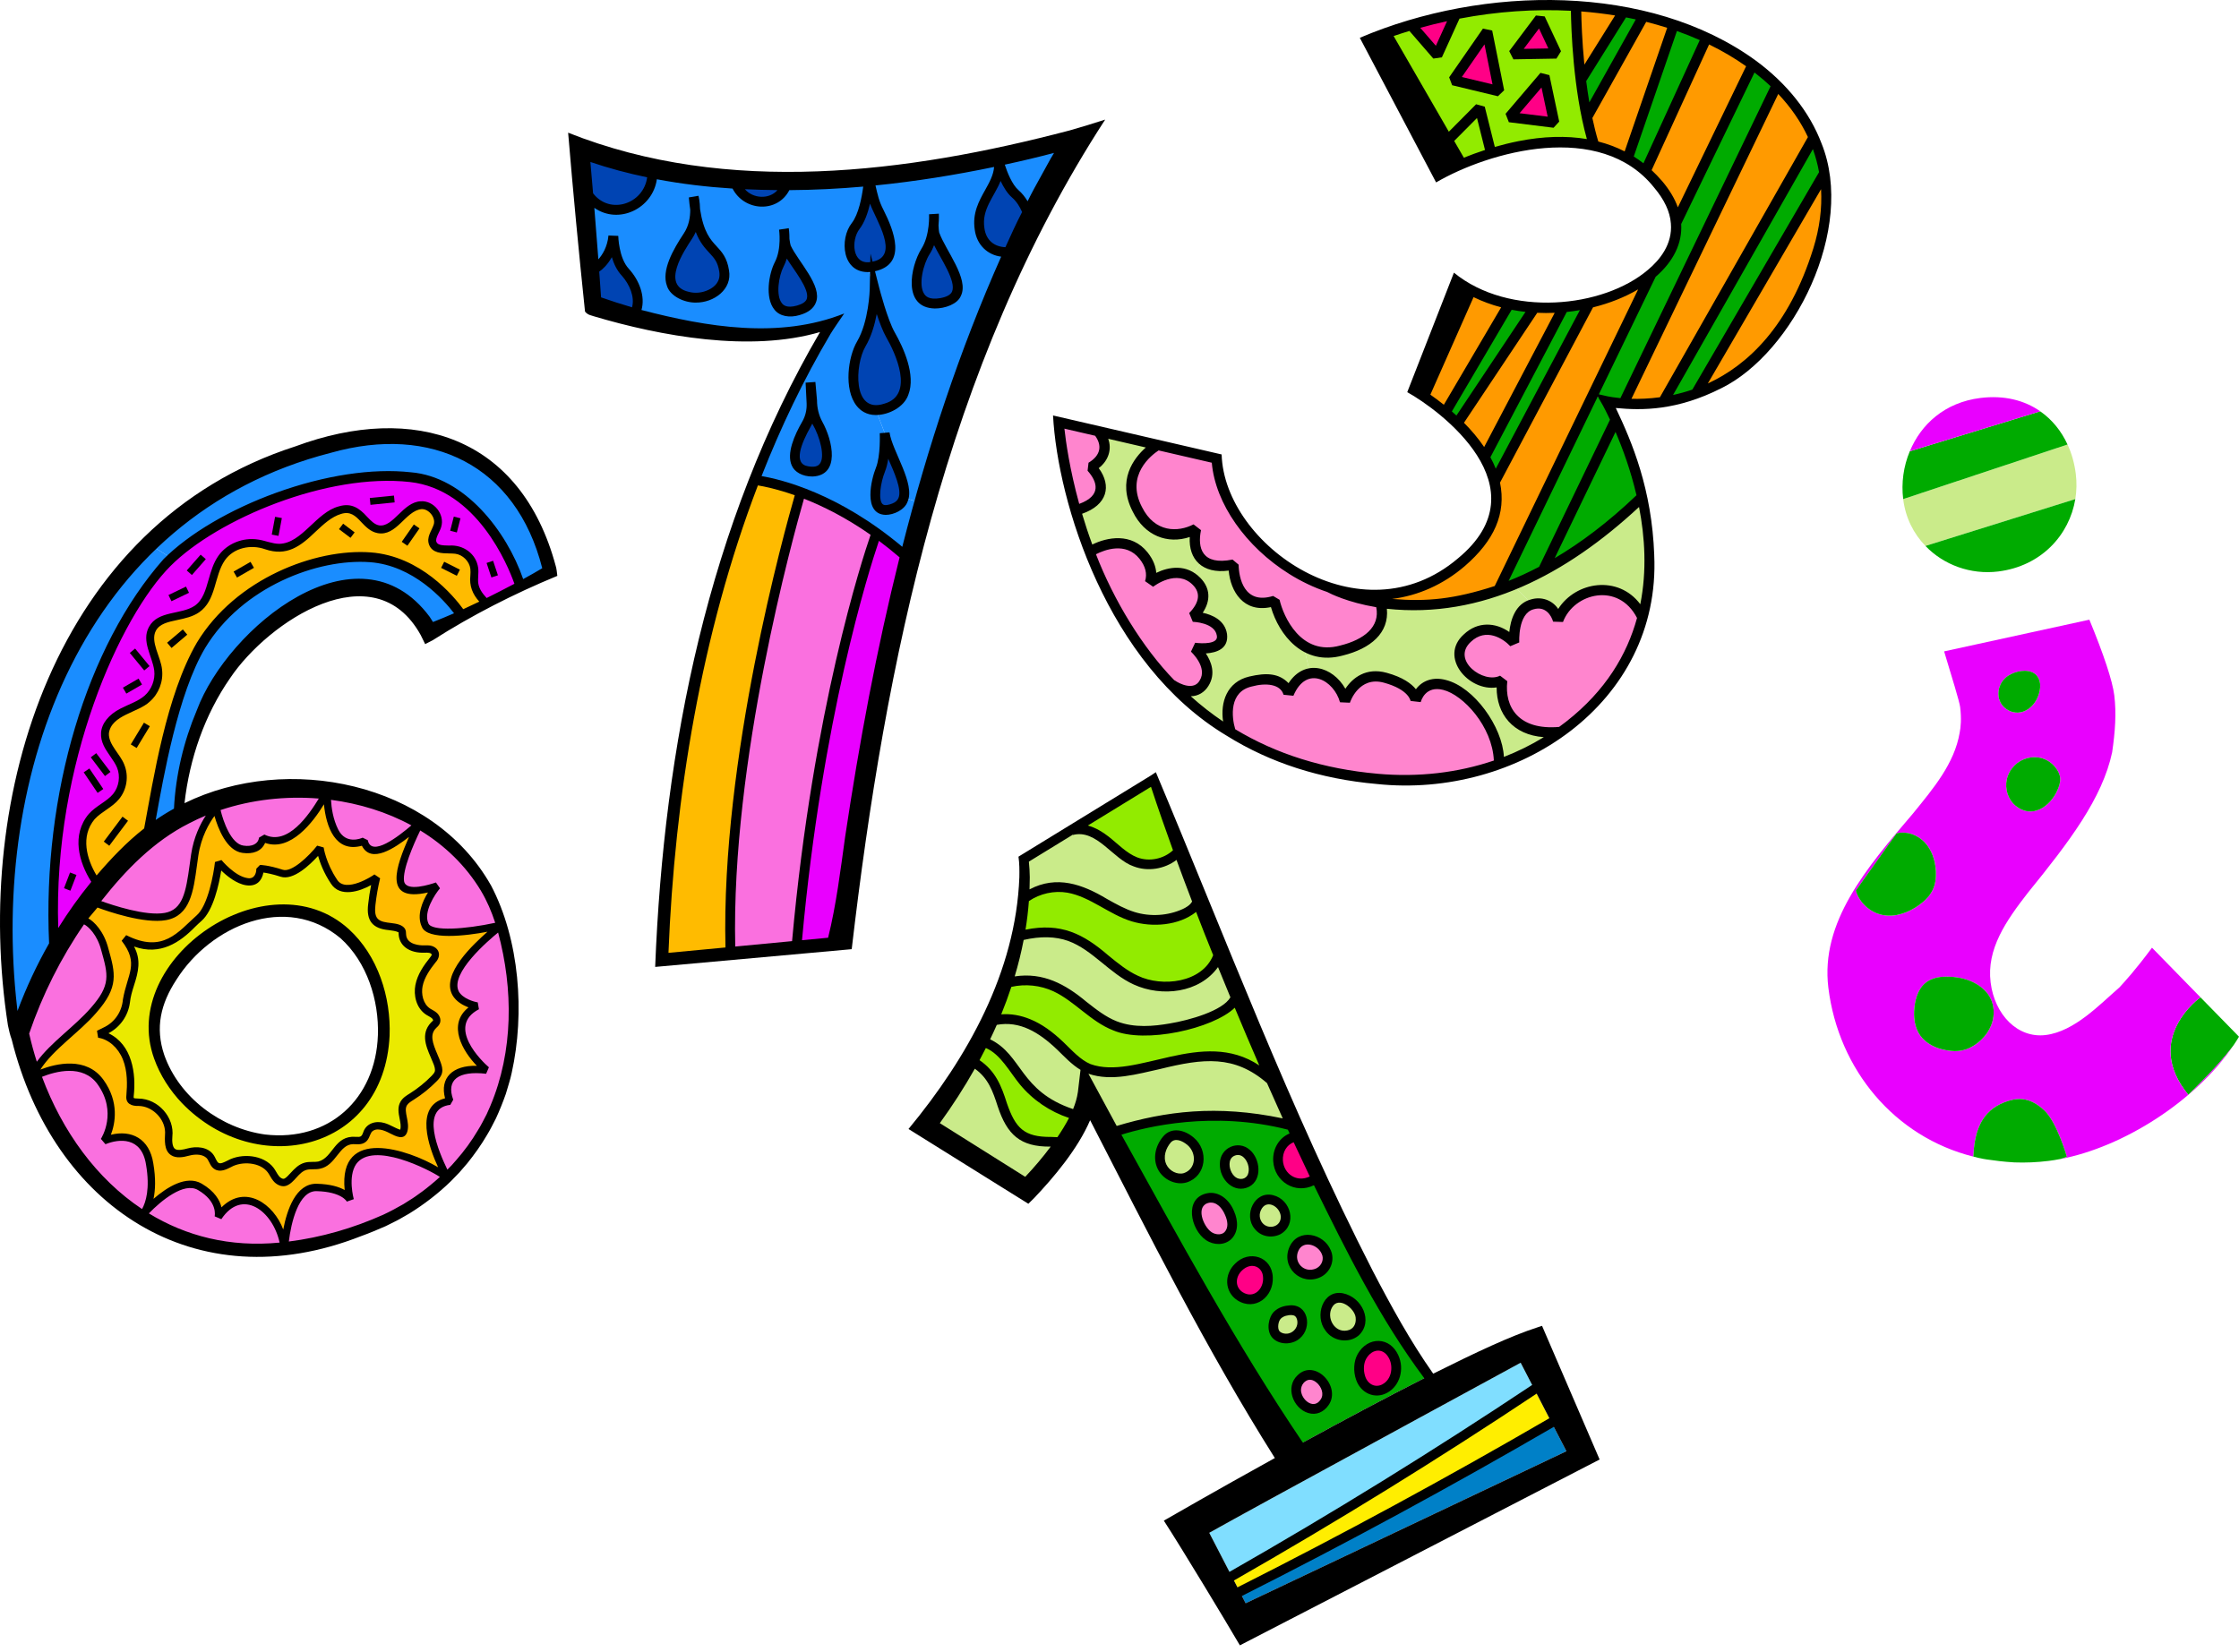 <svg width="126" height="93" viewBox="0 0 126 93" fill="none" xmlns="http://www.w3.org/2000/svg">
<g clip-path="url(#clip0_1322_7323)">
<path d="M60.285 46.717L64.922 43.875C64.922 43.875 65.48 45.394 66.417 47.809C65.847 48.549 64.777 48.853 63.898 48.513C62.685 48.047 61.753 46.317 60.294 46.736L60.284 46.717H60.285Z" fill="#92EB00"/>
<path d="M66.68 51.411C67.032 51.254 67.394 50.975 67.401 50.586L67.487 50.553C67.856 51.48 68.253 52.471 68.677 53.516L68.603 53.548C68.219 55.504 65.495 55.938 63.921 55.167C61.356 53.798 60.828 51.809 57.326 52.696L57.285 52.688C57.456 51.872 57.551 51.158 57.606 50.555L57.657 50.56C58.354 50.041 59.258 49.83 60.114 49.974C61.43 50.204 62.495 51.203 63.775 51.599C64.727 51.894 65.784 51.825 66.681 51.409L66.68 51.411Z" fill="#92EB00"/>
<path d="M69.987 59.807C67.674 58.854 65.259 60.132 62.923 60.338C61.351 60.489 60.718 59.947 59.677 58.877C58.668 57.877 57.203 57.013 55.763 57.494L55.685 57.46C56.02 56.738 56.3 56.038 56.531 55.375C57.463 55.076 58.51 55.14 59.403 55.557C60.613 56.116 61.507 57.254 62.748 57.742C63.728 58.126 64.823 58.061 65.859 57.88C66.83 57.722 69.507 57.093 69.576 55.929L69.65 55.897C70.335 57.539 71.066 59.261 71.821 60.996L71.793 61.01C71.227 60.552 70.649 60.087 69.986 59.807H69.987Z" fill="#92EB00"/>
<path d="M57.602 60.865C58.42 61.858 59.58 62.566 60.831 62.823C60.609 63.34 60.306 63.851 59.978 64.338C59.18 64.201 58.314 64.368 57.61 63.974C55.971 62.951 56.724 60.703 54.554 59.655C54.76 59.299 54.949 58.944 55.124 58.598L55.158 58.617C56.328 58.814 56.919 60.022 57.602 60.864V60.865Z" fill="#92EB00"/>
<path d="M60.113 49.977C59.257 49.833 58.353 50.044 57.656 50.562L57.605 50.558C57.725 49.159 57.61 48.357 57.61 48.357L60.286 46.718L60.296 46.737C61.756 46.318 62.686 48.047 63.9 48.513C64.778 48.853 65.848 48.55 66.419 47.81C66.733 48.631 67.092 49.55 67.489 50.553L67.402 50.587C67.396 50.975 67.032 51.254 66.681 51.412C65.784 51.826 64.727 51.896 63.775 51.601C62.496 51.206 61.43 50.206 60.114 49.977H60.113Z" fill="#CAEB8A"/>
<path d="M57.326 52.698C60.829 51.812 61.354 53.8 63.92 55.169C65.494 55.94 68.22 55.505 68.602 53.55L68.677 53.518C68.988 54.286 69.313 55.082 69.649 55.897L69.575 55.929C69.508 57.092 66.826 57.723 65.858 57.881C64.822 58.063 63.727 58.128 62.746 57.742C61.505 57.254 60.612 56.117 59.401 55.558C58.508 55.141 57.462 55.078 56.529 55.376C56.873 54.399 57.115 53.497 57.285 52.69L57.326 52.698Z" fill="#CAEB8A"/>
<path d="M61.26 60.146C61.778 60.367 62.36 60.384 62.922 60.337C65.255 60.13 67.674 58.853 69.986 59.807C70.65 60.087 71.225 60.552 71.793 61.01L71.821 60.995C72.171 61.803 72.529 62.614 72.895 63.414C67.263 61.837 62.403 63.823 62.403 63.823C61.665 62.416 61.211 61.539 61.211 61.539C61.161 61.95 61.026 62.385 60.83 62.823C59.579 62.566 58.42 61.858 57.601 60.865C56.917 60.023 56.326 58.813 55.157 58.617L55.123 58.599C55.329 58.218 55.511 57.837 55.682 57.461L55.76 57.494C57.2 57.014 58.665 57.877 59.674 58.878C60.164 59.352 60.633 59.883 61.258 60.147L61.26 60.146Z" fill="#CAEB8A"/>
<path d="M59.977 64.338C58.995 65.805 57.789 67.002 57.789 67.002L52.014 63.387C53.033 62.097 53.864 60.849 54.554 59.656C56.725 60.706 55.97 62.947 57.61 63.975C58.315 64.368 59.181 64.201 59.978 64.338H59.977Z" fill="#CAEB8A"/>
<path d="M66.994 64.236C67.321 64.513 67.504 64.949 67.459 65.37C67.285 66.505 65.903 66.665 65.396 65.667C65.149 65.142 65.323 64.557 65.674 64.137C66.025 63.718 66.612 63.909 66.996 64.236H66.994Z" fill="#CAEB8A"/>
<path d="M69.341 68.944C69.337 69.172 69.255 69.404 69.092 69.561C68.811 69.822 68.341 69.797 68.022 69.582C67.361 69.13 66.912 67.658 67.991 67.431C68.79 67.296 69.335 68.249 69.34 68.944H69.341Z" fill="#FF85CE"/>
<path d="M70.52 66.063C70.438 66.533 69.945 66.758 69.518 66.57C68.869 66.283 68.634 65.084 69.387 64.793C70.13 64.506 70.671 65.411 70.52 66.063Z" fill="#CAEB8A"/>
<path d="M72.345 68.425C72.382 68.778 72.178 69.153 71.847 69.269C70.956 69.577 70.297 68.622 70.782 67.871C71.253 67.139 72.269 67.653 72.345 68.425Z" fill="#CAEB8A"/>
<path d="M74.196 71.637C73.821 71.831 73.31 71.754 73.005 71.447C72.413 70.843 72.807 69.706 73.674 69.777C74.627 69.854 75.164 71.128 74.196 71.637Z" fill="#FF85CE"/>
<path d="M70.596 70.995C71.675 71.158 71.543 72.863 70.576 73.106C70.015 73.249 69.421 72.855 69.335 72.277C69.239 71.606 69.921 70.893 70.597 70.996L70.596 70.995Z" fill="#FF0086"/>
<path d="M71.89 74.019C72.164 73.766 72.656 73.659 72.994 73.828C73.152 73.923 73.243 74.108 73.274 74.287C73.321 74.592 73.205 74.921 72.972 75.121C72.748 75.323 72.406 75.396 72.114 75.303C71.984 75.266 71.863 75.194 71.776 75.087C71.564 74.806 71.653 74.246 71.89 74.02V74.019Z" fill="#CAEB8A"/>
<path d="M75.858 75.161C74.914 75.331 74.282 74.26 74.724 73.451C75.219 72.553 76.456 73.319 76.561 74.125C76.601 74.427 76.512 74.761 76.281 74.966C76.162 75.064 76.012 75.13 75.857 75.161H75.858Z" fill="#CAEB8A"/>
<path d="M76.642 76.35C77.087 75.57 78.029 75.524 78.435 76.382C78.728 77.007 78.552 77.824 77.935 78.154C77.38 78.458 76.774 78.166 76.576 77.581C76.571 77.571 76.563 77.556 76.563 77.544C76.439 77.162 76.443 76.697 76.642 76.35Z" fill="#FF0086"/>
<path d="M73.695 79.271C73.091 79.082 72.625 78.181 73.21 77.61C73.954 76.877 75.087 78.149 74.54 78.932C74.295 79.284 73.981 79.362 73.696 79.271H73.695Z" fill="#FF85CE"/>
<path d="M71.847 69.267C72.178 69.151 72.382 68.777 72.345 68.423C72.27 67.65 71.253 67.137 70.782 67.869C70.297 68.62 70.955 69.575 71.847 69.267ZM73.673 69.776C72.806 69.706 72.412 70.844 73.004 71.447C73.309 71.754 73.819 71.831 74.195 71.637C75.163 71.128 74.625 69.854 73.673 69.776ZM70.521 66.064C70.673 65.411 70.131 64.506 69.388 64.793C68.635 65.085 68.869 66.282 69.519 66.57C69.946 66.758 70.439 66.533 70.521 66.064ZM75.859 75.162C76.014 75.131 76.163 75.065 76.283 74.967C76.513 74.762 76.603 74.428 76.563 74.126C76.458 73.32 75.219 72.555 74.725 73.451C74.282 74.26 74.916 75.331 75.86 75.162H75.859ZM76.643 76.35C76.443 76.697 76.44 77.163 76.564 77.544C76.564 77.556 76.572 77.571 76.576 77.581C76.775 78.165 77.38 78.459 77.935 78.154C78.552 77.823 78.727 77.006 78.436 76.382C78.029 75.524 77.088 75.57 76.643 76.35ZM66.994 64.235C66.611 63.908 66.024 63.717 65.673 64.136C65.322 64.556 65.148 65.14 65.395 65.666C65.902 66.664 67.284 66.503 67.457 65.369C67.503 64.949 67.32 64.512 66.993 64.235H66.994ZM73.695 79.271C73.98 79.362 74.294 79.284 74.539 78.932C75.087 78.149 73.954 76.877 73.209 77.611C72.624 78.181 73.091 79.083 73.694 79.271H73.695ZM70.576 73.105C71.543 72.861 71.676 71.156 70.596 70.994C69.921 70.891 69.238 71.604 69.335 72.274C69.42 72.852 70.015 73.248 70.575 73.104L70.576 73.105ZM72.973 75.121C73.206 74.921 73.323 74.592 73.274 74.287C73.243 74.107 73.153 73.922 72.994 73.827C72.656 73.659 72.163 73.765 71.891 74.019C71.654 74.245 71.564 74.804 71.777 75.085C71.863 75.194 71.985 75.265 72.115 75.301C72.407 75.394 72.748 75.322 72.973 75.12V75.121ZM69.341 68.945C69.337 68.25 68.791 67.296 67.992 67.432C66.913 67.66 67.362 69.131 68.023 69.583C68.341 69.796 68.812 69.822 69.093 69.561C69.256 69.404 69.338 69.173 69.342 68.945H69.341ZM80.403 77.448C77.856 78.734 75.023 80.258 72.529 81.633C69.57 77.265 64.654 68.095 62.404 63.824C62.404 63.824 67.263 61.838 72.896 63.415C75.398 68.967 78.104 74.344 80.404 77.449L80.403 77.448Z" fill="#00AB00"/>
<path d="M69.311 88.722C75.111 85.413 80.794 81.902 86.347 78.197L87.316 80.071C81.561 83.419 75.706 86.596 69.763 89.594L69.313 88.722H69.311Z" fill="#FFEE00"/>
<path d="M85.575 76.705L86.347 78.199C80.795 81.904 75.112 85.415 69.311 88.724L68.049 86.28C70.414 84.949 83.606 77.776 85.575 76.705Z" fill="#80DEFF"/>
<path d="M87.315 80.072L88.149 81.686L70.098 90.245L69.763 89.594C75.705 86.597 81.56 83.418 87.315 80.072Z" fill="#0080C7"/>
<path d="M73.204 64.013C73.204 64.013 72.172 63.869 72.102 65.118C72.032 66.368 73.579 66.858 74.484 66.492L73.204 64.014V64.013Z" fill="#FF0086"/>
<path d="M73.017 77.415C72.314 78.079 72.769 79.269 73.611 79.533C74.073 79.679 74.496 79.483 74.766 79.091C75.499 78.036 73.987 76.447 73.016 77.416L73.017 77.415ZM74.318 78.778C73.966 79.323 73.349 78.887 73.234 78.397C73.171 78.192 73.246 77.858 73.528 77.71C73.766 77.587 73.995 77.741 74.092 77.823C74.368 78.057 74.529 78.478 74.319 78.777L74.318 78.778Z" fill="black"/>
<path d="M75.573 72.796C74.428 72.58 73.967 74.094 74.588 74.891C75 75.496 75.898 75.643 76.458 75.172C77.307 74.38 76.642 73.008 75.573 72.797V72.796ZM76.29 74.161C76.333 74.528 76.163 74.832 75.811 74.89C75.097 75.031 74.627 74.17 74.963 73.585C75.323 72.929 76.24 73.646 76.29 74.161Z" fill="black"/>
<path d="M72.549 73.48C72.311 73.496 71.971 73.57 71.706 73.821C71.383 74.129 71.253 74.851 71.564 75.253C71.932 75.723 72.727 75.721 73.156 75.326C73.861 74.722 73.624 73.371 72.549 73.479V73.48ZM73.004 74.332C73.08 74.791 72.642 75.181 72.196 75.044C72.108 75.017 72.037 74.973 71.996 74.92C71.878 74.766 71.928 74.366 72.083 74.218C72.122 74.18 72.168 74.148 72.221 74.12C72.372 74.037 72.703 73.978 72.855 74.065C72.928 74.108 72.986 74.211 73.004 74.333V74.332Z" fill="black"/>
<path d="M69.505 71.129C68.879 71.73 68.907 72.71 69.625 73.187C70.638 73.833 71.685 72.981 71.626 71.89C71.579 70.728 70.288 70.329 69.505 71.129ZM71.08 71.916C71.118 72.556 70.552 73.13 69.928 72.734C69.496 72.446 69.511 71.881 69.888 71.518C70.427 70.996 71.073 71.314 71.079 71.916H71.08Z" fill="black"/>
<path d="M72.574 70.171C72.049 71.313 73.218 72.421 74.327 71.88C74.874 71.605 75.14 70.941 74.889 70.376C74.492 69.413 73.062 69.118 72.574 70.171ZM74.385 70.587C74.508 70.843 74.417 71.222 74.072 71.397C73.39 71.703 72.77 71.044 73.068 70.402C73.336 69.8 74.161 70.045 74.385 70.587Z" fill="black"/>
<path d="M71.644 67.275C70.591 67.011 69.965 68.406 70.603 69.162C70.937 69.596 71.539 69.723 72.05 69.474C73.014 68.934 72.662 67.524 71.644 67.275ZM72.074 68.45C72.119 69.068 71.364 69.249 71.032 68.824C70.895 68.65 70.808 68.335 71.013 68.018C71.335 67.519 72.018 67.922 72.074 68.449V68.45Z" fill="black"/>
<path d="M67.936 67.165C66.614 67.432 66.995 69.215 67.87 69.806C68.316 70.104 68.903 70.1 69.277 69.76C69.698 69.358 69.692 68.72 69.444 68.174C69.186 67.535 68.6 67.035 67.937 67.165H67.936ZM68.942 68.39C69.092 68.732 69.149 69.108 68.905 69.359C68.716 69.537 68.386 69.496 68.178 69.354C67.709 69.04 67.249 67.859 68.048 67.699C68.462 67.635 68.773 67.988 68.942 68.39Z" fill="black"/>
<path d="M70.296 66.797C71.051 66.4 70.922 65.224 70.334 64.725C69.679 64.142 68.645 64.607 68.648 65.506C68.619 66.408 69.458 67.218 70.297 66.797H70.296ZM69.193 65.519C69.196 65.366 69.244 65.169 69.437 65.07C69.622 64.977 69.817 64.995 69.975 65.136C70.2 65.332 70.324 65.712 70.256 66.001C70.207 66.3 69.913 66.438 69.628 66.318C69.376 66.206 69.184 65.854 69.193 65.518V65.519Z" fill="black"/>
<path d="M66.781 66.556C67.888 66.203 68.043 64.758 67.173 64.03C66.647 63.583 65.919 63.432 65.464 63.962C64.998 64.515 64.875 65.213 65.145 65.782C65.431 66.391 66.165 66.738 66.779 66.556H66.781ZM65.881 64.313C66.129 64.033 66.522 64.204 66.817 64.444C67.358 64.899 67.316 65.796 66.624 66.032C66.263 66.14 65.812 65.918 65.638 65.549C65.427 65.101 65.625 64.617 65.881 64.313Z" fill="black"/>
<path d="M76.406 76.214C76.178 76.615 76.144 77.184 76.319 77.674C76.58 78.421 77.372 78.778 78.064 78.397C78.777 78.012 79.054 77.058 78.683 76.268C78.456 75.784 78.061 75.497 77.6 75.479C77.124 75.462 76.678 75.735 76.406 76.214ZM77.805 77.916C77.391 78.143 76.962 77.908 76.823 77.46C76.713 77.123 76.737 76.74 76.882 76.483C77.05 76.186 77.311 76.014 77.579 76.024C77.833 76.034 78.049 76.203 78.189 76.499C78.407 76.965 78.305 77.645 77.804 77.915L77.805 77.916Z" fill="black"/>
<path d="M86.779 74.629C86.727 74.645 86.597 74.69 86.546 74.706C85.014 75.199 83.107 76.097 80.654 77.321C79.366 75.495 78.28 73.51 77.246 71.524C72.594 62.443 68.995 52.863 65.046 43.465L64.779 43.643L57.466 48.127L57.315 48.22C57.372 48.601 57.371 48.995 57.364 49.382C57.163 54.691 54.446 59.537 51.126 63.549C51.706 63.911 57.252 67.372 57.871 67.758L58.205 67.427C59.281 66.295 60.653 64.679 61.347 63.053C64.648 69.479 67.884 75.95 71.742 82.07C68.197 84.032 66.145 85.224 65.495 85.594C66.528 87.185 69.096 91.448 69.639 92.385L69.775 92.613L90.018 82.153V82.15L86.78 74.632H86.778L86.779 74.629ZM87.19 79.83C81.455 83.164 75.558 86.362 69.639 89.349L69.439 88.963C75.214 85.667 80.937 82.134 86.474 78.444L87.19 79.83ZM57.901 50.721C58.523 50.297 59.325 50.118 60.068 50.247C61.348 50.473 62.424 51.481 63.691 51.862C64.857 52.214 66.344 52.101 67.311 51.331C67.626 52.15 67.942 52.956 68.272 53.765C67.653 55.323 65.392 55.577 64.036 54.924C63.438 54.65 62.923 54.23 62.378 53.785C60.966 52.566 59.711 51.923 57.711 52.329C57.797 51.797 57.861 51.261 57.901 50.722V50.721ZM60.114 52.964C61.483 53.463 62.454 54.809 63.808 55.419C65.371 56.133 67.495 55.901 68.544 54.435C68.776 55.003 69.008 55.571 69.242 56.137C68.805 56.897 66.939 57.426 65.812 57.612C64.953 57.76 63.841 57.878 62.844 57.487C62.228 57.245 61.702 56.83 61.143 56.392C59.954 55.398 58.705 54.716 57.102 54.96C57.304 54.284 57.474 53.599 57.607 52.907C58.559 52.689 59.402 52.708 60.114 52.964ZM59.287 55.801C60.481 56.361 61.378 57.505 62.645 57.996C64.432 58.767 68.267 57.905 69.486 56.723C69.938 57.808 70.397 58.892 70.866 59.971C67.652 57.826 63.926 60.827 61.366 59.895C60.799 59.657 60.334 59.131 59.864 58.68C59.208 58.05 58.614 57.636 57.992 57.377C57.439 57.146 56.873 57.052 56.344 57.096C56.552 56.587 56.743 56.071 56.914 55.549C57.702 55.372 58.544 55.457 59.287 55.8V55.801ZM61.251 60.438C62.563 60.893 64.03 60.445 65.275 60.175C67.741 59.564 69.464 59.38 71.3 60.964C71.593 61.629 71.888 62.291 72.187 62.952C68.457 62.169 65.576 62.558 62.842 63.377C62.31 62.398 61.779 61.418 61.251 60.437V60.438ZM72.474 63.585C72.507 63.657 72.541 63.727 72.573 63.8C71.992 64.041 71.608 64.655 71.65 65.359C71.721 66.504 72.881 67.239 73.942 66.714C75.776 70.456 77.646 74.224 80.151 77.575C77.936 78.698 75.526 79.99 73.316 81.2C69.561 75.649 66.357 69.734 63.107 63.87C64.522 63.426 68.265 62.511 72.472 63.586L72.474 63.585ZM73.707 66.221C72.984 66.574 72.251 66.091 72.195 65.326C72.166 64.845 72.416 64.441 72.801 64.295C73.099 64.938 73.401 65.581 73.707 66.22V66.221ZM66.011 47.86C65.485 48.348 64.674 48.522 63.995 48.26C63.398 48.029 62.901 47.492 62.378 47.084C62.065 46.839 61.66 46.586 61.216 46.468C62.666 45.579 64.156 44.666 64.772 44.288C65.161 45.472 65.578 46.667 66.01 47.86H66.011ZM57.951 49.382C57.946 49.085 57.932 48.794 57.9 48.499C58.262 48.277 59.247 47.674 60.375 46.981L60.38 46.998C61.72 46.651 62.637 48.373 63.797 48.767C64.595 49.076 65.534 48.916 66.208 48.404C66.495 49.187 66.789 49.969 67.086 50.744C66.983 50.952 66.702 51.102 66.567 51.164C65.729 51.548 64.739 51.612 63.851 51.338C63.314 51.172 62.819 50.895 62.294 50.6C60.914 49.772 59.474 49.254 57.937 50.061C57.946 49.835 57.951 49.609 57.951 49.382ZM59.143 63.996C57.624 64.006 57.146 63.492 56.664 62.103C56.353 61.115 56.022 60.289 55.123 59.675C55.245 59.449 55.364 59.221 55.479 58.991C56.303 59.338 56.825 60.346 57.393 61.038C58.109 61.91 59.09 62.575 60.159 62.928C59.965 63.304 59.737 63.668 59.506 64.01C59.384 64.003 59.263 63.998 59.143 63.995V63.996ZM52.888 63.221C53.596 62.242 54.259 61.218 54.858 60.156C55.614 60.688 55.874 61.428 56.148 62.28C56.676 63.861 57.402 64.562 59.129 64.54C58.687 65.133 58.204 65.704 57.695 66.241C57.064 65.844 53.721 63.744 52.889 63.22L52.888 63.221ZM60.657 61.475C60.612 61.796 60.516 62.116 60.389 62.429C57.374 61.414 57.547 59.389 55.72 58.502C55.85 58.232 55.974 57.96 56.095 57.687C57.382 57.45 58.458 58.096 59.486 59.076C59.905 59.479 60.3 59.914 60.806 60.221C60.746 60.739 60.658 61.475 60.658 61.475H60.657ZM71.526 84.362C76.326 81.735 84.096 77.512 85.575 76.706L86.222 77.957C80.686 81.647 74.964 85.182 69.188 88.478L68.051 86.279C68.645 85.944 69.92 85.243 71.526 84.362ZM77.844 86.572L70.099 90.243L69.888 89.834C75.823 86.842 81.704 83.648 87.44 80.315L88.149 81.686L77.844 86.572Z" fill="black"/>
<path d="M99.988 4.798L91.362 22.715C90.764 22.668 90.405 22.587 90.405 22.587L89.64 22.218L92.937 15.4L92.94 15.395C93.872 14.613 94.409 13.633 94.314 12.551L94.317 12.547L98.628 3.635C99.119 3.996 99.573 4.381 99.988 4.798Z" fill="#00AB00"/>
<path d="M84.536 38.294C84.536 38.294 84.012 41.513 87.835 41.199C86.761 41.968 85.595 42.568 84.361 43.005C84.374 40.866 82.599 38.883 81.287 38.549C80.067 38.243 79.719 39.281 79.669 39.426C79.653 39.3 79.496 38.567 77.959 38.147C76.319 37.695 75.734 39.34 75.689 39.456C75.657 39.342 75.35 38.242 74.252 37.924C74.063 37.867 73.881 37.863 73.72 37.892L73.36 36.351C73.9 36.688 74.594 36.842 75.491 36.618C78.475 35.857 77.676 33.919 77.676 33.919C79.389 34.247 82.555 34.047 85.13 32.922L86.226 34.016C85.076 34.32 85.207 36.183 85.207 36.183C85.207 36.183 83.9 34.705 82.569 35.919C81.236 37.139 83.241 38.903 84.536 38.293V38.294Z" fill="#CAEB8A"/>
<path d="M67.214 36.468C67.214 36.468 68.361 37.491 67.757 38.457C67.19 39.364 66.069 38.617 65.94 38.529C65.935 38.526 65.93 38.522 65.93 38.522C63.714 36.231 62.26 33.524 61.315 31.065C61.315 31.065 63.21 29.842 64.355 31.273C64.819 31.862 64.847 32.385 64.716 32.801C64.716 32.801 65.973 31.815 67.028 32.473C68.08 33.163 67.735 34.117 67.129 34.711C67.129 34.711 68.612 34.738 68.763 35.731C68.918 36.728 67.213 36.468 67.213 36.468H67.214Z" fill="#FF85CE"/>
<path d="M81.788 4.518L84.361 5.136L83.693 1.773L81.788 4.518ZM87.584 3.011L86.663 1.045L85.158 3.051L87.583 3.011H87.584ZM89.715 8.201C87.707 7.738 85.579 8.12 83.912 8.627L83.909 8.632C82.156 9.18 80.934 9.869 80.934 9.869L76.929 2.275C77.755 1.946 78.582 1.658 79.411 1.412L80.882 3.108L81.936 0.787C84.256 0.326 86.542 0.192 88.697 0.332L88.694 0.337C88.694 0.337 88.688 2.256 88.964 4.5C89.05 5.182 89.157 5.896 89.305 6.596L89.302 6.6C89.421 7.152 89.554 7.693 89.714 8.201H89.715ZM87.463 6.904L86.908 4.288L84.943 6.593L87.462 6.904H87.463Z" fill="#92EB00"/>
<path d="M86.829 32.123C88.579 31.198 90.449 29.864 92.399 27.986C92.847 30.011 93.026 32.387 92.417 34.727C92.417 34.727 91.63 32.995 89.888 33.23C88.138 33.467 87.683 34.928 87.683 34.928C87.683 34.928 87.382 33.717 86.226 34.018L85.13 32.924C85.684 32.704 86.252 32.438 86.829 32.124V32.123Z" fill="#CAEB8A"/>
<path d="M74.801 33.053C77.193 33.852 79.899 33.646 82.236 31.65C84.066 30.086 84.443 28.521 84.105 27.131L89.451 17.052C90.821 16.735 92.051 16.152 92.936 15.402C90.956 19.494 86.341 29.044 84.321 33.224L84.323 33.232C80.913 34.518 76.788 34.148 74.801 33.053Z" fill="#FF9A00"/>
<path d="M90.924 23.622L86.828 32.123C86.25 32.438 85.682 32.702 85.129 32.923C84.861 33.035 84.586 33.136 84.323 33.231L84.32 33.223L89.638 22.219L90.403 22.588C90.403 22.588 90.619 22.962 90.924 23.621V23.622Z" fill="#00AB00"/>
<path d="M67.307 29.769C67.307 29.769 67.007 30.938 67.673 31.518L67.03 32.473C65.975 31.814 64.718 32.802 64.718 32.802C64.849 32.386 64.82 31.864 64.357 31.273C63.212 29.843 61.317 31.065 61.317 31.065C61.007 30.251 60.746 29.468 60.538 28.732C63.078 27.973 61.414 26.293 61.414 26.293C62.842 25.404 61.794 24.266 61.794 24.266L65.147 25.043C65.004 25.131 62.857 26.45 64.008 28.668C65.198 30.966 67.31 29.769 67.31 29.769H67.307Z" fill="#CAEB8A"/>
<path d="M67.757 38.457C68.361 37.491 67.213 36.468 67.213 36.468C67.213 36.468 68.919 36.728 68.764 35.731C68.614 34.737 67.13 34.711 67.13 34.711C67.737 34.116 68.081 33.163 67.028 32.472L67.672 31.518C67.993 31.8 68.527 31.95 69.416 31.782C69.416 31.782 69.382 34.502 71.727 33.825C71.727 33.825 72.104 35.567 73.361 36.351L73.72 37.892C72.92 38.039 72.516 39.056 72.516 39.056C72.516 39.056 72.305 37.866 70.374 38.359C68.484 38.842 69.222 41.111 69.257 41.207C67.993 40.425 66.894 39.52 65.939 38.528C66.069 38.615 67.19 39.364 67.757 38.456V38.457Z" fill="#CAEB8A"/>
<path d="M81.954 15.803C82.843 16.453 83.86 16.877 84.932 17.104L84.929 17.109L81.327 23.225C80.376 22.421 79.555 21.948 79.555 21.948L81.954 15.803Z" fill="#FF9A00"/>
<path d="M79.67 39.428C79.719 39.281 80.067 38.245 81.288 38.55C82.599 38.885 84.375 40.867 84.362 43.006C79.652 44.813 73.105 43.704 69.257 41.21C69.222 41.113 68.484 38.845 70.374 38.362C72.305 37.87 72.517 39.059 72.517 39.059C73.41 37.013 75.265 37.964 75.69 39.459C75.734 39.343 76.319 37.697 77.961 38.149C79.498 38.57 79.654 39.302 79.671 39.429L79.67 39.428Z" fill="#FF85CE"/>
<path d="M77.674 33.92C77.674 33.92 78.475 35.858 75.49 36.619C74.593 36.843 73.898 36.689 73.359 36.352C72.103 35.568 71.725 33.825 71.725 33.825C69.38 34.502 69.415 31.783 69.415 31.783C67.375 32.191 67.06 30.826 67.304 29.769C67.304 29.769 65.193 30.967 64.002 28.669C62.851 26.45 64.998 25.131 65.141 25.043L65.148 25.041L68.466 25.811C68.592 28.719 71.37 31.914 74.798 33.051C74.798 33.051 75.853 33.643 77.672 33.919L77.674 33.92Z" fill="#FF85CE"/>
<path d="M92.416 34.726C91.87 37.014 90.293 39.486 87.842 41.197L87.835 41.199C84.012 41.512 84.536 38.294 84.536 38.294C83.241 38.904 81.234 37.139 82.569 35.92C83.9 34.706 85.207 36.184 85.207 36.184C85.207 36.184 85.074 34.322 86.226 34.017C87.383 33.716 87.683 34.927 87.683 34.927C87.683 34.927 88.138 33.466 89.888 33.229C91.63 32.994 92.417 34.726 92.417 34.726H92.416Z" fill="#FF85CE"/>
<path d="M102.321 14.064C100.749 19.124 97.934 21.286 95.432 22.17L102.665 9.758C102.891 11.099 102.793 12.545 102.322 14.063L102.321 14.064Z" fill="#FF9A00"/>
<path d="M102.665 9.758L95.431 22.17C94.791 22.398 94.165 22.537 93.593 22.624L102.06 7.744C102.343 8.384 102.549 9.058 102.664 9.758H102.665Z" fill="#00AB00"/>
<path d="M102.061 7.744L93.593 22.624C92.702 22.762 91.923 22.753 91.36 22.716L99.986 4.799C100.877 5.676 101.579 6.66 102.061 7.744Z" fill="#FF9A00"/>
<path d="M92.398 27.987C90.449 29.864 88.578 31.199 86.828 32.124L90.924 23.623C91.368 24.582 91.995 26.133 92.398 27.987Z" fill="#00AB00"/>
<path d="M98.628 3.635L94.317 12.547C94.288 11.583 93.454 10.365 92.587 9.64L92.61 9.613L96.036 2.119C96.984 2.554 97.854 3.063 98.628 3.635Z" fill="#FF9A00"/>
<path d="M89.452 17.051L84.106 27.13C83.994 26.644 83.798 26.181 83.543 25.749L87.988 17.289L87.991 17.285C88.489 17.241 88.983 17.16 89.452 17.052V17.051Z" fill="#00AB00"/>
<path d="M87.987 17.288L83.542 25.748C83.122 25.022 82.556 24.369 81.984 23.82L82.096 23.706L86.358 17.308C86.903 17.341 87.452 17.336 87.99 17.283L87.987 17.288Z" fill="#FF9A00"/>
<path d="M96.035 2.12L92.61 9.614L92.586 9.64C92.267 9.366 91.931 9.129 91.592 8.93L94.185 1.393L94.188 1.389C94.833 1.6 95.448 1.848 96.035 2.12Z" fill="#00AB00"/>
<path d="M86.36 17.308L82.098 23.707L81.986 23.821C81.768 23.603 81.542 23.408 81.328 23.226L84.93 17.11L84.933 17.105C85.404 17.215 85.884 17.276 86.361 17.308H86.36Z" fill="#00AB00"/>
<path d="M94.185 1.392L91.592 8.929C90.992 8.581 90.362 8.344 89.716 8.2C89.556 7.692 89.423 7.152 89.304 6.6L89.307 6.595C89.432 6.374 92.419 1.033 92.491 0.907L92.495 0.902C93.076 1.041 93.643 1.204 94.189 1.387L94.186 1.392H94.185Z" fill="#FF9A00"/>
<path d="M92.49 0.907C92.418 1.032 89.431 6.373 89.306 6.595C89.156 5.895 89.05 5.181 88.965 4.5L91.361 0.664C91.746 0.735 92.12 0.811 92.494 0.901L92.49 0.906V0.907Z" fill="#00AB00"/>
<path d="M91.359 0.664L88.964 4.5C88.688 2.255 88.693 0.336 88.693 0.336L88.697 0.332C89.613 0.393 90.499 0.503 91.359 0.665V0.664Z" fill="#FF9A00"/>
<path d="M86.909 4.287L87.463 6.903L84.944 6.592L86.909 4.287Z" fill="#FF0086"/>
<path d="M87.584 3.01L85.158 3.051L86.663 1.045L87.584 3.01Z" fill="#FF0086"/>
<path d="M83.692 1.773L84.36 5.136L81.787 4.517L83.692 1.773Z" fill="#FF0086"/>
<path d="M81.936 0.787L80.881 3.109L79.41 1.413C80.253 1.155 81.099 0.947 81.934 0.787H81.936Z" fill="#FF0086"/>
<path d="M61.412 26.293C61.412 26.293 63.077 27.973 60.536 28.732C59.711 25.871 59.574 23.754 59.574 23.754L61.791 24.266C61.791 24.266 62.838 25.404 61.411 26.293H61.412Z" fill="#FF85CE"/>
<path d="M93.093 31.247C92.958 27.522 91.847 24.899 90.929 22.965C92.421 23.108 94.373 23.118 96.881 21.845C100.917 19.85 104.45 12.881 102.507 8.072C101.838 6.307 100.555 4.694 98.798 3.404C92.818 -0.944 83.497 -0.852 76.524 2.128L80.817 10.268C83.797 8.527 90.057 6.757 93.084 10.556C93.662 11.238 93.979 11.914 94.028 12.573C94.131 13.752 93.39 14.642 92.747 15.182C90.23 17.341 84.918 17.881 81.82 15.348L79.283 21.843L79.194 22.074C81.012 23.081 86.89 27.429 82.048 31.429C76.591 36.067 68.898 30.697 68.748 25.58L59.26 23.386C59.519 28.277 62.306 37.391 69.031 41.411C71.473 42.936 74.305 43.849 77.473 44.129C85.395 44.972 93.472 39.593 93.092 31.247H93.093ZM87.491 31.417L90.914 24.312C91.321 25.258 91.77 26.486 92.094 27.876C90.49 29.41 88.944 30.561 87.491 31.418V31.417ZM90.604 23.622L86.613 31.906C86.023 32.215 85.45 32.477 84.898 32.697L89.914 22.32C90.218 22.856 90.16 22.699 90.605 23.623L90.604 23.622ZM94.609 12.608L98.734 4.08C99.056 4.329 99.359 4.588 99.64 4.855L91.188 22.411C90.4 22.323 90.504 22.307 89.974 22.196L93.172 15.58C94.181 14.711 94.676 13.685 94.609 12.608ZM100.072 5.29C100.783 6.043 101.341 6.856 101.741 7.715L93.412 22.36C92.813 22.441 92.269 22.46 91.81 22.448L100.071 5.288L100.072 5.29ZM96.109 21.583L102.48 10.648C102.542 11.719 102.4 12.835 102.046 13.979C100.671 18.398 98.334 20.558 96.109 21.584V21.583ZM95.236 21.931C94.865 22.058 94.502 22.156 94.151 22.232L102.021 8.393C102.173 8.816 102.289 9.249 102.368 9.691L95.236 21.931ZM91.94 8.81L94.369 1.746C94.809 1.901 95.237 2.072 95.655 2.258L92.485 9.191C92.309 9.054 92.127 8.927 91.94 8.81ZM88.985 0.644C89.631 0.694 90.266 0.769 90.89 0.87L89.161 3.638C89.029 2.3 88.994 1.166 88.985 0.644ZM91.504 0.979C91.689 1.014 91.872 1.052 92.055 1.092C91.549 1.996 90.132 4.528 89.441 5.763C89.373 5.36 89.314 4.957 89.264 4.564L91.504 0.979ZM89.609 6.646C89.976 5.992 92.14 2.123 92.641 1.23C93.041 1.33 93.435 1.442 93.821 1.565L91.428 8.522C90.964 8.285 90.469 8.1 89.945 7.966C89.818 7.544 89.707 7.099 89.611 6.646H89.609ZM81.434 1.193L80.804 2.578L79.927 1.566C80.427 1.426 80.93 1.302 81.433 1.193H81.434ZM81.834 7.935L83.118 6.642L83.569 8.442C83.131 8.585 82.731 8.734 82.379 8.877L81.835 7.935H81.834ZM85.449 7.946C84.985 8.038 84.541 8.149 84.121 8.27L83.554 6.003L83.068 5.869L81.534 7.414L78.426 2.028C78.722 1.927 79.019 1.832 79.315 1.742L80.661 3.297L81.143 3.227L82.133 1.049C84.248 0.645 86.368 0.499 88.403 0.607C88.418 1.595 88.523 5.039 89.302 7.828C88.139 7.632 86.847 7.669 85.448 7.946H85.449ZM93.525 10.182C93.341 9.967 93.147 9.767 92.945 9.578L96.18 2.502C96.918 2.862 97.614 3.27 98.262 3.729L94.421 11.671C94.244 11.173 93.945 10.675 93.526 10.181L93.525 10.182ZM82.925 16.725C83.412 16.963 83.933 17.155 84.478 17.299L81.253 22.783C80.977 22.563 80.719 22.372 80.494 22.215L82.925 16.725ZM85.068 17.437C85.324 17.487 85.584 17.526 85.849 17.556L81.961 23.39C81.875 23.311 81.789 23.234 81.703 23.16L85.069 17.437H85.068ZM86.509 17.607C86.832 17.623 87.159 17.623 87.491 17.608L83.521 25.162C83.184 24.664 82.79 24.205 82.385 23.797L86.509 17.607ZM88.171 17.56C88.419 17.533 88.666 17.499 88.909 17.456L84.174 26.381C84.088 26.162 83.986 25.947 83.872 25.738L88.17 17.56H88.171ZM92.188 16.286L84.116 32.986C81.846 33.723 80.305 33.876 78.34 33.713C79.815 33.526 81.212 32.907 82.425 31.87C84.088 30.432 84.77 28.91 84.414 27.165L89.647 17.301C90.579 17.07 91.449 16.724 92.189 16.286M72.55 32.306C73.212 32.721 73.942 33.072 74.684 33.32C74.856 33.412 75.84 33.909 77.448 34.178C77.673 35.29 76.757 36.006 75.419 36.336C73.205 36.95 72.22 34.684 72.008 33.761L71.645 33.545C70.005 34.055 69.715 32.51 69.704 31.785L69.361 31.497C67.637 31.843 67.379 30.841 67.587 29.841L67.166 29.516C66.3 29.963 64.986 29.999 64.26 28.533C63.331 26.743 64.798 25.618 65.2 25.353L68.194 26.045C68.391 28.35 70.124 30.791 72.549 32.305L72.55 32.306ZM59.9 24.128L61.629 24.528C62.014 25.054 61.97 25.618 61.257 26.046L61.204 26.496C61.764 27.126 61.998 27.899 60.733 28.363C60.192 26.403 59.976 24.827 59.9 24.128ZM61.677 31.197C62.155 30.952 63.356 30.485 64.128 31.456C64.463 31.878 64.569 32.301 64.439 32.713L64.893 33.028C64.947 32.986 66.228 32.005 67.133 32.93C67.572 33.38 67.501 33.911 66.922 34.51L67.125 35C67.137 35 68.367 35.04 68.477 35.775C68.585 36.267 67.639 36.231 67.258 36.18L67.021 36.681C67.031 36.689 67.978 37.558 67.513 38.302C67.189 38.885 66.386 38.499 66.098 38.291L66.093 38.299C64.282 36.442 62.672 33.775 61.675 31.196L61.677 31.197ZM67.015 39.191C67.423 39.184 67.777 38.977 68.005 38.609C68.435 37.921 68.163 37.235 67.859 36.781C68.49 36.739 69.15 36.504 69.051 35.688C68.933 34.902 68.207 34.604 67.683 34.491C68.147 33.794 68.106 33.097 67.548 32.526C66.768 31.728 65.763 31.907 65.068 32.245C65.044 31.907 64.914 31.514 64.582 31.096C63.677 29.958 62.291 30.244 61.469 30.651C61.249 30.055 61.059 29.474 60.894 28.919C62.319 28.424 62.568 27.35 61.831 26.349C62.378 25.93 62.583 25.289 62.365 24.698L64.481 25.188C63.808 25.785 62.833 27.039 63.747 28.801C64.419 30.166 65.707 30.642 66.954 30.227C66.878 31.495 67.668 32.314 69.145 32.117C69.247 33.287 69.973 34.503 71.522 34.172C71.975 35.724 73.331 37.505 75.562 36.899C77.138 36.509 78.179 35.628 78.047 34.266C83.407 34.84 88.156 32.328 92.237 28.537C92.567 30.231 92.683 32.123 92.308 34.011C91.063 32.351 88.675 32.725 87.688 34.276C87.363 33.791 86.767 33.561 86.156 33.74C85.258 33.976 85.004 34.925 84.936 35.575C84.16 35.026 83.156 34.968 82.375 35.71C80.965 36.976 82.638 38.934 84.224 38.693C84.216 40.187 85.14 41.37 86.879 41.493C86.169 41.928 85.417 42.3 84.632 42.605C84.552 40.914 82.953 38.665 81.358 38.273C80.682 38.093 80.055 38.285 79.68 38.796C79.427 38.481 78.947 38.12 78.033 37.87C76.879 37.553 76.119 38.15 75.711 38.768C74.995 37.513 73.431 37.053 72.513 38.454C71.973 37.897 71.281 37.851 70.299 38.082C69.041 38.38 68.666 39.536 68.831 40.614C68.196 40.185 67.59 39.712 67.014 39.194L67.015 39.191ZM77.525 43.553C74.501 43.286 71.826 42.447 69.512 41.047C69.305 40.351 69.163 38.933 70.445 38.641C71.239 38.423 72.058 38.504 72.232 39.106L72.786 39.163C73.536 37.393 75.075 38.304 75.409 39.53L75.966 39.555C75.986 39.493 76.479 38.042 77.881 38.427C79.306 38.819 79.382 39.459 79.382 39.466V39.456L79.951 39.52C79.977 39.424 80.225 38.582 81.218 38.833C82.344 39.116 83.981 40.885 84.067 42.809C82.043 43.498 79.819 43.759 77.526 43.554L77.525 43.553ZM88.152 40.607C88.017 40.713 87.879 40.816 87.74 40.917C85.472 41.113 84.656 39.821 84.823 38.342L84.416 38.033C83.493 38.504 81.662 37.168 82.764 36.134C83.639 35.299 84.612 35.964 84.992 36.374L85.497 36.161C85.497 36.144 85.406 34.533 86.303 34.296C86.979 34.094 87.311 34.663 87.401 34.992L87.957 35.01C88.571 33.374 91.077 32.748 92.124 34.784C91.559 36.848 90.358 38.876 88.152 40.606V40.607Z" fill="black"/>
<path d="M83.453 1.609L81.551 4.352L81.72 4.798L84.295 5.418L84.647 5.081L83.973 1.718L83.451 1.61L83.453 1.609ZM83.991 4.749L82.266 4.334L83.54 2.498L83.991 4.749Z" fill="black"/>
<path d="M86.689 4.102L84.726 6.405L84.911 6.879L87.427 7.191L87.745 6.844L87.192 4.229L86.689 4.102ZM85.514 6.372L86.748 4.925L87.096 6.567L85.514 6.372Z" fill="black"/>
<path d="M87.589 3.297L87.846 2.884L86.927 0.924L86.434 0.873L84.931 2.877L85.167 3.34L87.589 3.298V3.297ZM86.608 1.605L87.133 2.726L85.748 2.75L86.608 1.605Z" fill="black"/>
<path d="M42.453 27.018C42.453 27.018 43.48 27.112 45.064 27.702C45.064 27.702 40.731 42.076 41.112 53.673L37.243 54.032C37.657 42.136 40.13 33.062 42.453 27.018Z" fill="#FFBB00"/>
<path d="M50.977 31.316C47.964 43.041 47.113 53.075 47.113 53.075L47.118 53.12L44.822 53.329C46.092 38.789 49.321 29.996 49.321 29.996C49.862 30.383 50.415 30.819 50.977 31.315V31.316Z" fill="#E900FF"/>
<path d="M45.066 27.701C46.241 28.138 47.721 28.85 49.321 29.997C49.321 29.997 46.092 38.791 44.822 53.33L41.113 53.672C40.732 42.076 45.065 27.701 45.065 27.701H45.066Z" fill="#FA70DF"/>
<path d="M36.708 9.485C36.914 11.639 34.156 12.749 33.01 10.816L32.817 10.832L32.597 8.305C33.921 8.812 35.301 9.199 36.709 9.485H36.708Z" fill="#0044B3"/>
<path d="M49.785 24.372C49.907 25.371 51.093 27.055 50.856 28.015C50.796 28.269 50.63 28.474 50.316 28.6C48.831 29.19 49.25 27.176 49.548 26.43C49.846 25.69 49.785 24.371 49.785 24.371V24.372Z" fill="#0044B3"/>
<path d="M45.7 22.528C45.7 22.992 45.811 23.461 46.037 23.869C46.677 25.035 46.92 26.789 45.435 26.519C44.172 26.282 44.906 24.697 45.386 23.869C45.595 23.511 45.689 23.096 45.667 22.683L45.612 21.523L45.7 22.528Z" fill="#0044B3"/>
<path d="M50.116 18.846C50.553 19.619 51.955 22.335 49.835 22.992C47.807 23.66 47.701 20.663 48.466 19.366C49.178 18.157 49.217 16.291 49.217 16.291C49.217 16.291 49.675 18.074 50.116 18.846Z" fill="#0044B3"/>
<path d="M57.137 10.909C57.546 11.263 57.816 11.831 57.91 12.251C57.585 12.885 57.27 13.525 56.967 14.171H56.961C56.961 14.171 55.372 14.453 55.123 12.885C54.88 11.318 56.303 10.523 56.221 9.143C56.221 9.143 56.547 10.401 57.137 10.909Z" fill="#0044B3"/>
<path d="M52.589 13.173C53.02 14.426 55.051 16.657 52.986 17.048C51.016 17.418 51.529 15.022 52.082 14.156C52.38 13.686 52.496 13.113 52.54 12.682C52.546 12.754 52.557 13.063 52.59 13.173H52.589Z" fill="#0044B3"/>
<path d="M48.146 12.726C48.781 11.914 48.903 10.049 48.903 10.049C48.958 10.33 49.079 10.883 49.217 11.357C49.416 12.025 51.045 14.409 49.356 14.944C47.836 15.479 47.424 13.724 48.147 12.726H48.146Z" fill="#0044B3"/>
<path d="M44.242 13.923C44.74 15.044 46.803 16.932 44.933 17.461C43.144 17.974 43.415 15.717 43.856 14.873C44.093 14.409 44.148 13.863 44.148 13.465C44.148 13.465 44.193 13.813 44.242 13.923Z" fill="#0044B3"/>
<path d="M39.12 11.826C39.501 14.261 40.534 13.808 40.748 15.26C40.942 16.349 39.606 16.961 38.689 16.695C36.867 16.203 38.06 14.272 38.717 13.284C39.037 12.798 39.12 12.257 39.12 11.826Z" fill="#0044B3"/>
<path d="M43.856 14.874C43.414 15.718 43.144 17.976 44.932 17.462C46.803 16.933 44.74 15.044 44.242 13.925C44.193 13.814 44.148 13.466 44.148 13.466C44.148 13.864 44.093 14.41 43.856 14.874ZM39.12 11.827C39.12 12.258 39.037 12.798 38.717 13.284C38.06 14.272 36.868 16.204 38.689 16.696C39.606 16.962 40.942 16.349 40.748 15.26C40.533 13.808 39.501 14.261 39.12 11.827ZM39.12 11.799C39.114 11.39 39.037 11.092 39.037 11.092C39.059 11.352 39.087 11.59 39.12 11.799ZM33.38 17.186L32.817 10.833L33.01 10.817C34.158 12.752 36.914 11.637 36.708 9.486C40.697 10.293 44.895 10.317 48.88 9.95C48.886 9.978 48.897 10.011 48.902 10.05C48.902 10.05 48.78 11.915 48.146 12.727C47.589 13.445 47.644 15.04 48.819 15.04L49.217 16.293C49.217 16.293 49.178 18.158 48.466 19.367C47.82 20.461 47.726 23.082 49.294 23.082L49.786 24.374C49.786 24.374 49.847 25.693 49.549 26.433C49.251 27.178 48.831 29.193 50.317 28.603C50.631 28.475 50.797 28.271 50.857 28.018L51.795 28.288C51.508 29.309 51.233 30.319 50.978 31.319C48.567 29.108 44.899 27.286 42.455 27.019C44.695 21.195 46.804 18.187 46.804 18.187C42.46 19.707 36.717 18.277 33.38 17.188V17.186ZM45.386 23.871C44.905 24.699 44.172 26.283 45.435 26.52C46.921 26.791 46.677 25.035 46.037 23.871C45.811 23.462 45.7 22.994 45.7 22.53L45.611 21.525L45.667 22.685C45.689 23.099 45.595 23.513 45.386 23.871Z" fill="#1A8DFF"/>
<path d="M52.539 12.682C52.494 13.113 52.378 13.687 52.08 14.157C51.529 15.023 51.015 17.419 52.985 17.049C55.05 16.657 53.018 14.427 52.587 13.174C52.554 13.063 52.543 12.754 52.538 12.682H52.539ZM55.123 12.886C55.371 14.454 56.961 14.172 56.961 14.172H56.967C54.83 18.688 53.136 23.567 51.794 28.287L50.856 28.016C51.093 27.056 49.907 25.372 49.785 24.373L49.293 23.082C52.026 22.88 50.724 19.846 50.116 18.849C49.674 18.075 49.217 16.293 49.217 16.293L48.819 15.041C51.245 14.902 49.56 12.265 49.217 11.359C49.078 10.884 48.958 10.332 48.902 10.051C48.897 10.012 48.886 9.979 48.88 9.951C54.384 9.444 58.926 8.229 60.477 7.781C59.561 9.2 58.71 10.701 57.911 12.253C57.816 11.833 57.546 11.265 57.138 10.911C56.547 10.404 56.221 9.145 56.221 9.145C56.305 10.525 54.88 11.32 55.123 12.887V12.886Z" fill="#1A8DFF"/>
<path d="M33.554 15.448C33.121 15.934 33.179 16.741 33.556 17.25C34.008 17.869 35.085 18.139 35.671 17.571C36.116 16.968 35.682 15.974 35.302 15.44C35.03 15.047 34.755 14.629 34.352 14.353C34.087 14.172 34.09 14.42 33.977 14.683C33.867 14.943 33.738 15.232 33.553 15.448H33.554Z" fill="#0044B3"/>
<path d="M41.925 9.842C41.301 9.98 41.481 10.43 41.768 10.816C42.14 11.316 42.829 11.555 43.432 11.394C44.06 11.234 44.073 10.781 44.079 10.23C44.096 9.899 43.853 9.915 43.569 9.957C43.371 9.987 43.169 9.987 42.971 9.959C42.625 9.91 42.278 9.772 41.926 9.842H41.925Z" fill="#0044B3"/>
<path d="M40.326 13.861C39.98 13.487 39.595 13.07 39.396 11.776C39.39 11.35 39.313 11.045 39.306 11.02L38.764 11.113C38.785 11.365 38.812 11.595 38.843 11.806C38.845 12.195 38.775 12.697 38.486 13.132C37.872 14.057 37.207 15.23 37.535 16.097C37.714 16.668 38.498 17.043 39.16 17.032C40.174 17.041 41.217 16.287 41.025 15.217C40.918 14.501 40.617 14.176 40.327 13.862L40.326 13.861ZM39.888 16.308C39.528 16.483 39.128 16.526 38.762 16.427C37.174 16.068 38.501 14.12 38.946 13.436C39.029 13.312 39.097 13.185 39.153 13.056C39.383 13.655 39.67 13.964 39.921 14.235C40.197 14.533 40.396 14.749 40.478 15.297C40.562 15.855 40.203 16.154 39.886 16.308H39.888Z" fill="black"/>
<path d="M44.494 13.812C44.477 13.77 44.446 13.605 44.426 13.452C44.427 13.11 44.392 12.866 44.388 12.844L43.842 12.927C43.843 12.938 43.997 13.996 43.608 14.748C43.256 15.427 43.044 16.77 43.579 17.425C43.869 17.805 44.438 17.907 45.005 17.732C45.489 17.594 45.797 17.353 45.919 17.016C46.283 16.081 44.914 14.722 44.492 13.813L44.494 13.812ZM45.401 16.827C45.343 16.987 45.159 17.113 44.855 17.199C44.249 17.372 44.066 17.148 44.006 17.074C43.645 16.632 43.822 15.533 44.098 15C44.172 14.856 44.231 14.706 44.277 14.553C44.667 15.189 45.584 16.288 45.401 16.826V16.827Z" fill="black"/>
<path d="M52.604 17.364C53.177 17.369 53.888 17.117 54.074 16.653C54.551 15.694 53.213 14.098 52.852 13.084C52.838 13.037 52.821 12.854 52.815 12.683C52.849 12.315 52.835 12.051 52.834 12.027L52.283 12.061C52.283 12.072 52.347 13.228 51.849 14.009C51.234 15.002 50.772 17.323 52.604 17.364ZM52.314 14.305C52.416 14.144 52.499 13.973 52.566 13.8C52.924 14.536 53.831 15.832 53.575 16.418C53.493 16.592 53.278 16.713 52.935 16.777C52.253 16.905 52.073 16.638 52.013 16.55C51.663 16.032 51.963 14.855 52.314 14.303V14.305Z" fill="black"/>
<path d="M44.559 26.206C44.705 26.563 45.16 26.828 45.723 26.822C47.289 26.761 46.873 24.816 46.275 23.737C46.081 23.383 45.977 22.964 45.977 22.527L45.886 21.5L45.335 21.539L45.393 22.7C45.41 23.066 45.325 23.424 45.147 23.732C44.707 24.488 44.248 25.533 44.559 26.207V26.206ZM45.624 24.009C45.655 23.956 45.684 23.9 45.712 23.845C46.168 24.617 46.433 25.735 46.137 26.099C46.095 26.157 45.965 26.337 45.483 26.247C44.624 26.12 45.078 24.977 45.624 24.01V24.009Z" fill="black"/>
<path d="M49.841 28.982C50.293 28.982 50.909 28.702 51.073 28.24C51.522 27.219 50.219 25.419 50.057 24.338L49.508 24.384C49.508 24.397 49.564 25.655 49.293 26.331C49.042 26.936 48.535 28.947 49.842 28.982H49.841ZM49.804 26.537C49.89 26.325 49.947 26.076 49.986 25.821C50.312 26.57 50.766 27.554 50.562 28.031C50.505 28.171 50.394 28.271 50.213 28.343C50.025 28.418 49.776 28.485 49.662 28.371C49.423 28.131 49.542 27.189 49.804 26.538V26.537Z" fill="black"/>
<path d="M60.186 7.344C51.071 9.741 40.936 11.04 31.972 7.469C32.251 10.823 32.572 14.2 32.922 17.538C32.956 17.583 33.002 17.626 33.052 17.66C33.094 17.692 33.176 17.728 33.191 17.731C33.249 17.75 33.34 17.779 33.398 17.797C37.188 18.925 42.209 19.841 46.147 18.691C39.85 29.453 37.352 42.078 36.87 54.425L37.277 54.389L47.613 53.456L47.93 53.427C49.818 37.265 53.208 20.558 62.194 6.732C61.538 6.946 60.865 7.15 60.187 7.344H60.186ZM48.987 14.274L48.976 14.75C47.946 14.909 47.891 13.52 48.365 12.895C48.652 12.527 48.841 11.979 48.962 11.463C49.272 12.358 50.688 14.423 49.102 14.727L48.986 14.273L48.987 14.274ZM43.753 10.701C43.288 11.237 42.377 11.184 41.919 10.65C42.531 10.68 43.142 10.695 43.753 10.701ZM36.419 9.98C36.219 11.484 34.323 12.112 33.376 10.882C33.327 10.293 33.276 9.706 33.224 9.118C34.272 9.474 35.34 9.757 36.418 9.981L36.419 9.98ZM33.593 16.654C33.593 16.654 33.58 16.649 33.577 16.648C33.58 16.648 33.589 16.652 33.6 16.657C33.598 16.657 33.594 16.654 33.594 16.654H33.593ZM33.722 15.289C33.9 15.172 34.194 14.9 34.431 14.475C34.541 14.84 34.714 15.222 34.988 15.512C35.436 16.012 35.731 16.723 35.567 17.298C34.981 17.127 34.401 16.94 33.826 16.739C33.791 16.255 33.756 15.772 33.722 15.289ZM46.721 18.821C46.919 18.495 47.29 17.966 47.508 17.645C43.862 19.096 39.788 18.41 36.099 17.449C36.319 16.678 35.979 15.78 35.391 15.134C34.819 14.528 34.793 13.291 34.793 13.278L34.242 13.256C34.178 13.916 33.892 14.352 33.673 14.597C33.601 13.63 33.525 12.664 33.446 11.699C34.829 12.665 36.733 11.731 36.965 10.09C38.374 10.357 39.796 10.524 41.224 10.614C41.883 11.894 43.741 12.014 44.421 10.703C45.809 10.694 47.196 10.625 48.578 10.503C48.502 11.085 48.321 12.06 47.932 12.559C47.233 13.44 47.369 15.428 48.966 15.31L48.944 16.289C48.944 16.307 48.896 18.095 48.229 19.226C47.727 20.077 47.469 21.909 48.207 22.844C48.41 23.101 48.748 23.361 49.286 23.361C50.025 23.361 50.882 22.907 51.115 22.225C51.556 21.109 50.829 19.547 50.355 18.716C49.938 17.985 49.491 16.245 49.486 16.228L49.24 15.267C51.053 14.863 50.307 12.985 49.721 11.821C49.451 11.3 49.389 10.945 49.268 10.438C51.509 10.213 53.739 9.854 55.944 9.397C55.905 9.86 55.677 10.269 55.438 10.698C55.096 11.308 54.709 11.999 54.854 12.931C54.967 13.782 55.569 14.35 56.341 14.447C53.999 19.714 52.199 25.194 50.776 30.779C47.178 27.754 43.937 26.981 42.857 26.798C43.947 24.023 45.229 21.347 46.722 18.824L46.721 18.821ZM49.338 17.676C49.495 18.151 49.685 18.653 49.874 18.985C50.362 19.824 51.512 22.244 49.751 22.726C47.955 23.305 48.113 20.505 48.703 19.504C49.033 18.946 49.226 18.266 49.338 17.676ZM45.244 28.072C46.31 28.491 47.605 29.133 48.993 30.104C48.517 31.486 45.75 39.942 44.574 52.975C43.608 53.067 42.461 53.176 41.376 53.279C41.132 42.833 44.648 30.14 45.244 28.072ZM42.651 27.323C42.998 27.378 43.734 27.526 44.726 27.877C44.159 29.841 40.568 42.73 40.826 53.331C39.245 53.48 37.901 53.608 37.618 53.634C37.964 44.906 39.456 35.679 42.651 27.323ZM47.56 47.103C47.294 49.008 47.065 50.911 46.602 52.783C46.301 52.811 45.779 52.86 45.133 52.922C46.271 40.424 48.871 32.191 49.462 30.442C49.844 30.727 50.233 31.036 50.624 31.373C49.328 36.56 48.351 41.833 47.56 47.104V47.103ZM56.578 13.914C55.969 13.89 55.492 13.541 55.398 12.843C55.229 11.781 55.95 11.083 56.309 10.186C56.471 10.53 56.686 10.888 56.955 11.12C57.211 11.341 57.398 11.651 57.518 11.935C57.17 12.606 56.888 13.236 56.58 13.913L56.578 13.914ZM59.134 8.912C59.007 9.133 58.715 9.674 58.588 9.904C58.347 10.332 58.044 10.887 57.829 11.328C57.687 11.092 57.513 10.872 57.316 10.702C56.954 10.39 56.675 9.678 56.545 9.268C57.473 9.069 58.399 8.849 59.316 8.607C59.241 8.732 59.177 8.84 59.135 8.912H59.134Z" fill="black"/>
<path d="M30.954 32.171L29.293 33.011C29.293 33.011 27.609 27.364 23.094 26.861C18.711 26.375 12.633 28.656 9.658 31.42L8.378 30.631C10.045 29.047 12.054 27.65 14.45 26.529C28.751 19.861 30.954 32.17 30.954 32.17V32.171Z" fill="#1A8DFF"/>
<path d="M29.293 33.009L27.383 33.975C27.052 33.644 26.759 33.296 26.699 32.86C26.66 32.573 26.726 32.281 26.693 31.994C26.627 31.47 26.175 31.017 25.65 30.95C25.174 30.895 24.529 31.028 24.358 30.586C24.231 30.255 24.524 29.929 24.623 29.592C24.789 29.035 24.275 28.401 23.696 28.438C22.747 28.505 22.233 29.961 21.294 29.791C20.66 29.674 20.367 28.847 19.744 28.686C18.071 28.465 17.253 30.9 15.692 30.834C15.284 30.828 14.902 30.652 14.5 30.591C13.744 30.47 12.922 30.784 12.48 31.409C11.851 32.292 11.977 33.666 11.083 34.284C10.316 34.819 9.035 34.571 8.582 35.394C8.196 36.095 8.803 36.917 8.903 37.718C8.975 38.308 8.736 38.932 8.29 39.324C7.887 39.677 7.357 39.837 6.882 40.086C6.407 40.328 5.944 40.737 5.911 41.267C5.861 41.968 6.529 42.48 6.794 43.126C7.025 43.689 6.921 44.368 6.534 44.837C6.159 45.291 5.563 45.522 5.165 45.964C4.608 46.582 4.536 47.526 4.768 48.321C4.934 48.878 5.226 49.381 5.546 49.866L5.624 49.927C4.709 51.029 3.891 52.223 3.178 53.465L3.057 53.398C2.437 43.123 6.48 34.479 9.658 31.418C12.633 28.652 18.71 26.372 23.093 26.859C27.609 27.36 29.293 33.008 29.293 33.008V33.009Z" fill="#E900FF"/>
<path d="M28.271 52.242C29.669 57.87 28.837 62.58 25.169 66.267L25.163 66.262C25.069 66.091 22.945 62.265 25.319 61.984C25.319 61.984 24.408 59.908 27.383 60.234C27.383 60.234 24.601 57.877 26.854 56.624C23.45 55.898 27.658 52.476 28.223 52.082C28.245 52.137 28.256 52.187 28.273 52.243L28.271 52.242Z" fill="#FA70DF"/>
<path d="M7.008 52.826C8.055 54.196 7.413 54.761 7.119 56.287C7.057 57.015 6.631 57.672 5.971 57.993L5.551 58.208C6.263 58.307 6.837 58.886 7.102 59.554C7.372 60.222 7.377 60.962 7.316 61.68C7.311 61.746 7.305 61.818 7.333 61.878C7.405 62.044 7.625 62.044 7.803 62.044C8.685 62.055 9.481 62.851 9.497 63.733C9.503 63.932 9.47 64.131 9.492 64.335C9.564 65.03 10.054 64.997 10.602 64.848C11.043 64.72 11.601 64.759 11.854 65.14C11.965 65.306 12.015 65.527 12.18 65.632C12.422 65.781 12.726 65.593 12.986 65.466C13.66 65.129 14.747 65.218 15.227 65.858C15.431 66.139 15.608 66.633 16.028 66.548C16.128 66.526 16.209 66.459 16.281 66.393C16.574 66.117 16.816 65.747 17.203 65.642C17.451 65.575 17.716 65.631 17.965 65.581C18.803 65.399 18.936 64.212 19.858 64.19C20.056 64.19 20.278 64.24 20.437 64.118C20.598 64.001 20.619 63.77 20.735 63.611C20.911 63.357 21.276 63.324 21.569 63.407C21.867 63.495 22.121 63.671 22.413 63.771C22.485 63.799 22.574 63.821 22.634 63.777C22.678 63.749 22.7 63.694 22.717 63.644C22.872 63.146 22.457 62.562 22.717 62.11C22.822 61.939 23.004 61.828 23.175 61.723C23.634 61.431 24.052 61.088 24.433 60.702C24.539 60.597 24.637 60.487 24.671 60.343C24.709 60.188 24.654 60.023 24.604 59.873C24.373 59.2 23.77 58.328 24.406 57.709C24.461 57.648 24.528 57.598 24.561 57.522C24.611 57.4 24.539 57.252 24.439 57.163C24.339 57.074 24.213 57.019 24.102 56.948C23.638 56.65 23.473 56.021 23.578 55.48C23.684 54.938 24.009 54.469 24.352 54.033C24.429 53.939 24.507 53.835 24.501 53.718C24.457 53.408 24.09 53.405 23.844 53.42C23.304 53.426 22.674 53.222 22.647 52.603C22.641 52.526 22.647 52.437 22.608 52.371C22.569 52.316 22.503 52.283 22.438 52.255C21.985 52.09 21.4 52.2 21.091 51.83C20.876 51.587 20.887 51.228 20.925 50.908C20.98 50.395 21.069 49.887 21.189 49.385C21.189 49.385 19.467 50.621 18.794 49.622C18.126 48.629 18.009 47.724 18.009 47.724C18.009 47.724 16.668 49.413 15.856 49.154C15.039 48.889 14.631 48.889 14.631 48.889C14.631 48.889 14.659 49.75 13.875 49.623C13.09 49.502 12.302 48.541 12.302 48.541C12.302 48.541 12.043 50.959 11.197 51.683C10.354 52.411 9.255 54.006 7.007 52.826H7.008ZM28.221 52.075V52.08C27.641 52.489 23.456 55.896 26.852 56.623C24.601 57.875 27.382 60.232 27.382 60.232C24.407 59.907 25.317 61.982 25.317 61.982C22.944 62.264 25.069 66.089 25.162 66.26C23.955 65.362 18.689 62.953 19.708 67.551C19.708 67.551 19.422 66.872 17.816 66.839C16.209 66.8 16.01 70.273 16.01 70.273C16.01 70.273 15.817 68.478 14.493 67.766C13.174 67.054 12.28 68.517 12.28 68.517C12.28 68.517 12.528 67.551 11.242 66.8C10.176 66.177 8.581 67.772 8.067 68.329C8.31 67.992 8.702 67.158 8.421 65.513C8.04 63.295 5.975 64.161 5.854 64.211C5.926 64.089 6.837 62.555 5.662 60.91C4.453 59.227 1.936 60.568 1.841 60.623C1.841 60.623 1.836 60.623 1.836 60.618C2.333 59.26 4.027 58.266 5.258 56.87C6.489 55.478 6.28 54.799 5.888 53.397C5.495 51.995 4.64 51.763 4.64 51.763L5.425 50.836C12.971 53.547 9.311 48.695 12.175 45.477C12.175 45.477 12.601 47.657 13.672 47.8C14.748 47.944 14.782 47.155 14.782 47.155C16.675 48.154 18.425 44.494 18.425 44.494C18.364 45.246 18.576 48.117 20.495 47.337C20.881 48.927 23.492 46.432 23.647 46.283C23.581 46.416 22.394 48.684 22.532 49.622C22.67 50.555 24.458 49.915 24.596 49.87C24.502 49.981 23.52 51.201 23.928 52.072C24.343 52.961 28.058 52.111 28.223 52.072L28.221 52.075Z" fill="#FFBB00"/>
<path d="M24.595 49.872C24.457 49.917 22.669 50.557 22.531 49.624C22.392 48.686 23.58 46.418 23.646 46.285L23.652 46.279C23.74 46.329 23.822 46.379 23.905 46.434C25.953 47.721 27.579 49.73 28.222 52.075C28.057 52.114 24.342 52.964 23.927 52.075C23.519 51.204 24.501 49.983 24.595 49.873V49.872Z" fill="#FA70DF"/>
<path d="M27.382 33.977L25.996 34.673C25.996 34.673 24.043 31.603 20.835 31.372C17.634 31.135 13.344 32.972 11.318 36.317C9.287 39.662 8.443 47.02 8.266 47.159L8.299 47.197C7.311 48.002 6.433 48.944 5.622 49.93L5.544 49.869C5.224 49.383 4.932 48.881 4.766 48.324C4.534 47.529 4.605 46.585 5.163 45.967C5.561 45.525 6.157 45.294 6.532 44.84C6.919 44.371 7.024 43.692 6.791 43.129C6.527 42.483 5.859 41.969 5.909 41.27C5.942 40.74 6.406 40.331 6.88 40.089C7.355 39.841 7.885 39.68 8.288 39.327C8.735 38.935 8.972 38.311 8.9 37.721C8.801 36.92 8.194 36.098 8.58 35.397C9.033 34.574 10.314 34.823 11.081 34.287C11.975 33.669 11.849 32.294 12.478 31.412C12.92 30.788 13.742 30.474 14.498 30.594C14.901 30.655 15.282 30.831 15.69 30.837C17.251 30.903 18.069 28.468 19.742 28.689C20.365 28.85 20.658 29.677 21.292 29.794C22.23 29.964 22.744 28.508 23.694 28.441C24.273 28.402 24.787 29.037 24.621 29.595C24.521 29.932 24.229 30.258 24.356 30.589C24.527 31.031 25.173 30.898 25.648 30.953C26.171 31.02 26.624 31.472 26.691 31.997C26.724 32.283 26.658 32.576 26.696 32.863C26.757 33.299 27.05 33.647 27.381 33.978L27.382 33.977Z" fill="#FFBB00"/>
<path d="M25.997 34.672L24.143 35.61C24.143 35.61 22.012 30.659 16.029 34.578C10.152 38.436 10.052 45.73 10.051 45.993L10.062 46.015C9.436 46.354 8.857 46.755 8.301 47.196L8.268 47.157C8.444 47.019 9.289 39.661 11.32 36.316C13.346 32.971 17.635 31.132 20.837 31.37C24.043 31.602 25.998 34.671 25.998 34.671L25.997 34.672Z" fill="#1A8DFF"/>
<path d="M25.164 66.262L25.169 66.267C22.898 68.604 19.03 69.939 16.012 70.275C16.012 70.275 16.21 66.802 17.817 66.841C19.423 66.874 19.71 67.553 19.71 67.553C18.689 62.946 23.977 65.376 25.164 66.262Z" fill="#FA70DF"/>
<path d="M24.607 59.876C24.657 60.026 24.712 60.191 24.673 60.346C24.64 60.49 24.54 60.599 24.436 60.705C24.055 61.091 23.636 61.433 23.178 61.726C23.008 61.831 22.825 61.941 22.72 62.112C22.46 62.565 22.875 63.15 22.72 63.646C22.703 63.696 22.681 63.752 22.636 63.779C22.576 63.824 22.487 63.801 22.416 63.774C22.124 63.674 21.87 63.498 21.572 63.409C21.28 63.326 20.915 63.359 20.738 63.613C20.622 63.774 20.599 64.005 20.44 64.12C20.279 64.242 20.059 64.192 19.861 64.192C18.939 64.215 18.806 65.401 17.968 65.584C17.72 65.633 17.455 65.578 17.206 65.644C16.819 65.75 16.577 66.12 16.284 66.395C16.212 66.462 16.129 66.528 16.031 66.55C15.612 66.636 15.434 66.142 15.23 65.86C14.749 65.22 13.663 65.132 12.989 65.468C12.73 65.596 12.427 65.783 12.183 65.635C12.018 65.529 11.968 65.309 11.857 65.143C11.604 64.762 11.045 64.723 10.604 64.85C10.058 65 9.567 65.032 9.495 64.338C9.472 64.134 9.506 63.934 9.5 63.736C9.484 62.853 8.688 62.058 7.805 62.047C7.629 62.047 7.408 62.047 7.336 61.881C7.308 61.82 7.314 61.748 7.319 61.682C7.38 60.965 7.375 60.225 7.104 59.557C6.84 58.889 6.265 58.31 5.554 58.21L5.973 57.995C6.634 57.675 7.06 57.017 7.122 56.289C7.417 54.762 8.058 54.198 7.011 52.828C9.258 54.009 10.356 52.414 11.201 51.685C12.045 50.962 12.306 48.544 12.306 48.544C12.306 48.544 13.095 49.504 13.879 49.626C14.663 49.754 14.635 48.892 14.635 48.892C14.635 48.892 15.044 48.892 15.86 49.157C16.672 49.416 18.013 47.727 18.013 47.727C18.013 47.727 18.13 48.632 18.797 49.625C19.471 50.624 21.193 49.388 21.193 49.388C21.071 49.89 20.984 50.398 20.928 50.911C20.89 51.231 20.879 51.59 21.095 51.833C21.404 52.202 21.988 52.092 22.442 52.258C22.508 52.285 22.574 52.319 22.612 52.374C22.651 52.441 22.645 52.529 22.651 52.606C22.678 53.224 23.308 53.429 23.848 53.423C24.095 53.407 24.46 53.411 24.505 53.721C24.511 53.837 24.433 53.941 24.355 54.035C24.013 54.472 23.688 54.941 23.582 55.482C23.477 56.024 23.643 56.653 24.106 56.951C24.217 57.023 24.343 57.078 24.443 57.166C24.543 57.254 24.613 57.403 24.565 57.525C24.532 57.602 24.465 57.652 24.41 57.712C23.775 58.33 24.377 59.203 24.608 59.876H24.607ZM19.495 62.901C21.648 61.112 22.078 57.828 21.118 55.206C19.114 49.509 12.346 50.511 9.62 54.958C7.842 57.487 8.738 60.474 11.011 62.405C13.31 64.438 17.053 64.953 19.495 62.902V62.901Z" fill="#EAEA00"/>
<path d="M23.651 46.279L23.645 46.285C23.49 46.434 20.88 48.929 20.493 47.339C18.569 48.122 18.362 45.23 18.423 44.496C20.255 44.739 22.068 45.312 23.65 46.279H23.651Z" fill="#FA70DF"/>
<path d="M17.949 44.441C18.11 44.458 18.269 44.475 18.424 44.497C18.424 44.497 16.674 48.157 14.781 47.157C14.781 47.157 14.748 47.947 13.672 47.803C12.601 47.659 12.175 45.479 12.175 45.479L12.048 45.126C12.722 44.881 13.425 44.704 14.135 44.586C15.394 44.362 16.679 44.325 17.949 44.441Z" fill="#FA70DF"/>
<path d="M14.494 67.767C15.819 68.48 16.012 70.274 16.012 70.274C12.75 70.638 10.067 69.888 7.908 68.513C7.93 68.496 7.991 68.441 8.069 68.331C8.582 67.774 10.178 66.178 11.243 66.803C12.529 67.554 12.281 68.52 12.281 68.52C12.281 68.52 13.175 67.056 14.494 67.769V67.767Z" fill="#FA70DF"/>
<path d="M12.049 45.126L12.176 45.479C9.312 48.698 12.971 53.55 5.425 50.839L4.641 51.766L4.276 51.716C4.696 51.098 5.148 50.502 5.623 49.928C6.915 48.354 8.387 46.886 10.204 45.937C10.26 45.904 10.321 45.87 10.38 45.843C10.817 45.617 11.269 45.417 11.722 45.241C11.827 45.197 11.937 45.158 12.047 45.125L12.049 45.126Z" fill="#FA70DF"/>
<path d="M9.658 31.419C6.482 34.478 2.437 43.127 3.057 53.4L3.179 53.467C2.335 54.952 1.634 56.525 1.103 58.147L0.888 58.192C-0.173 51.56 -0.269 39.101 8.379 30.631L9.659 31.421L9.658 31.419Z" fill="#1A8DFF"/>
<path d="M5.855 64.214C5.977 64.164 8.04 63.298 8.421 65.516C8.702 67.161 8.31 67.995 8.068 68.332C7.979 68.431 7.924 68.492 7.907 68.513C4.921 66.632 2.94 63.557 1.841 60.625C1.935 60.57 4.451 59.228 5.661 60.912C6.836 62.557 5.926 64.092 5.854 64.213L5.855 64.214Z" fill="#FA70DF"/>
<path d="M5.889 53.4C6.281 54.803 6.49 55.482 5.259 56.873C4.029 58.269 2.334 59.263 1.837 60.621C1.522 59.777 1.28 58.937 1.103 58.148C1.849 55.869 2.918 53.695 4.277 51.717L4.641 51.767C4.641 51.767 5.496 51.998 5.889 53.4Z" fill="#FA70DF"/>
<path d="M6.894 45.968L5.84 47.373L6.149 47.605L7.204 46.2L6.894 45.968Z" fill="black"/>
<path d="M5.03 43.256L4.71 43.473L5.493 44.63L5.813 44.413L5.03 43.256Z" fill="black"/>
<path d="M5.416 42.395L5.108 42.629L5.908 43.684L6.216 43.45L5.416 42.395Z" fill="black"/>
<path d="M8.101 40.678L7.359 41.902L7.69 42.103L8.432 40.878L8.101 40.678Z" fill="black"/>
<path d="M7.798 38.197L6.916 38.707L7.11 39.042L7.992 38.531L7.798 38.197Z" fill="black"/>
<path d="M7.603 36.506L7.305 36.752L8.117 37.739L8.415 37.493L7.603 36.506Z" fill="black"/>
<path d="M10.468 33.018L9.481 33.494L9.65 33.842L10.636 33.366L10.468 33.018Z" fill="black"/>
<path d="M11.291 31.22L10.509 32.111L10.799 32.366L11.582 31.474L11.291 31.22Z" fill="black"/>
<path d="M15.481 29.09L15.294 30.092L15.674 30.163L15.861 29.161L15.481 29.09Z" fill="black"/>
<path d="M22.171 27.895L20.81 28.031L20.848 28.416L22.209 28.279L22.171 27.895Z" fill="black"/>
<path d="M25.538 29.078L25.334 29.875L25.709 29.971L25.912 29.174L25.538 29.078Z" fill="black"/>
<path d="M23.289 29.521L22.608 30.498L22.926 30.719L23.606 29.742L23.289 29.521Z" fill="black"/>
<path d="M19.31 29.477L19.077 29.785L19.724 30.274L19.957 29.966L19.31 29.477Z" fill="black"/>
<path d="M14.098 31.626L13.146 32.174L13.338 32.509L14.291 31.961L14.098 31.626Z" fill="black"/>
<path d="M10.289 35.429L9.404 36.178L9.654 36.473L10.538 35.724L10.289 35.429Z" fill="black"/>
<path d="M27.749 31.565L27.382 31.688L27.654 32.504L28.021 32.382L27.749 31.565Z" fill="black"/>
<path d="M24.997 31.62L24.823 31.965L25.707 32.41L25.881 32.065L24.997 31.62Z" fill="black"/>
<path d="M3.942 49.111L3.602 49.996L3.962 50.135L4.303 49.25L3.942 49.111Z" fill="black"/>
<path d="M24.623 59.365C24.334 58.694 24.173 58.226 24.55 57.858C24.624 57.787 24.702 57.724 24.753 57.602C24.842 57.381 24.73 57.146 24.58 57.011C24.461 56.905 24.335 56.854 24.213 56.776C23.8 56.509 23.699 55.939 23.78 55.521C23.879 55.012 24.207 54.551 24.513 54.167C24.82 53.836 24.763 53.397 24.299 53.245C24.134 53.199 23.989 53.212 23.839 53.214C23.679 53.216 22.88 53.195 22.852 52.594C22.848 52.492 22.854 52.387 22.782 52.267C22.454 51.815 21.576 52.081 21.245 51.701C21.089 51.52 21.098 51.224 21.128 50.932C21.184 50.431 21.271 49.928 21.391 49.437L21.07 49.22C21.009 49.279 19.451 50.3 18.968 49.513C18.336 48.571 18.215 47.709 18.214 47.702L17.847 47.6C17.364 48.209 16.412 49.117 15.918 48.958C15.082 48.688 14.65 48.685 14.632 48.685L14.425 48.898C14.425 49.159 14.315 49.507 13.908 49.423C13.21 49.312 12.471 48.42 12.464 48.411L12.098 48.52C12.027 49.169 11.705 50.977 11.062 51.529C10.028 52.447 9.184 53.691 7.102 52.638L6.846 52.954C7.846 54.252 7.174 54.792 6.917 56.259C6.864 56.919 6.479 57.515 5.881 57.811L5.458 58.022L5.522 58.412C6.103 58.493 6.649 58.971 6.913 59.63C7.185 60.306 7.162 61.07 7.112 61.661C7.052 62.149 7.433 62.264 7.803 62.252C8.569 62.261 9.279 62.967 9.291 63.734C9.273 64.183 9.223 64.749 9.619 65.017C9.911 65.215 10.306 65.143 10.655 65.047C11.027 64.944 11.49 64.968 11.683 65.256C11.801 65.444 11.85 65.669 12.074 65.808C12.392 66.005 12.743 65.824 13 65.694C13.607 65.35 14.629 65.412 15.066 65.986C15.177 66.137 15.253 66.316 15.379 66.468C15.528 66.656 15.812 66.826 16.08 66.754C16.565 66.605 16.789 65.969 17.259 65.847C17.493 65.788 17.759 65.843 18.009 65.784C18.909 65.609 19.07 64.425 19.864 64.402C20.094 64.4 20.33 64.454 20.56 64.291C20.77 64.14 20.792 63.913 20.905 63.731C21.158 63.427 21.64 63.631 21.945 63.793C22.255 63.946 22.747 64.227 22.917 63.712C23.005 63.433 22.946 63.144 22.895 62.888C22.842 62.623 22.796 62.394 22.898 62.219C22.973 62.092 23.134 61.995 23.285 61.9C23.757 61.603 24.193 61.25 24.583 60.852C24.701 60.731 24.83 60.587 24.876 60.391C24.927 60.173 24.853 59.964 24.801 59.811C24.752 59.667 24.689 59.522 24.623 59.368V59.365ZM24.472 60.295C24.451 60.387 24.369 60.476 24.288 60.56C23.92 60.935 23.509 61.268 23.065 61.547C22.878 61.665 22.67 61.786 22.541 62.008C22.359 62.319 22.428 62.663 22.489 62.967C22.534 63.193 22.577 63.407 22.522 63.586C22.522 63.587 22.522 63.589 22.521 63.59C22.216 63.493 21.949 63.299 21.63 63.21C21.148 63.069 20.601 63.222 20.437 63.746C20.349 63.995 20.278 64.006 20.017 63.99C18.815 63.899 18.744 65.16 17.922 65.378C17.674 65.426 17.409 65.371 17.151 65.444C16.808 65.536 16.576 65.784 16.354 66.024C16.236 66.139 16.13 66.292 15.983 66.349C15.889 66.371 15.771 66.29 15.7 66.203C15.587 66.062 15.512 65.884 15.398 65.735C14.835 64.994 13.595 64.893 12.813 65.323C12.579 65.442 12.404 65.522 12.293 65.453C12.18 65.375 12.121 65.151 12.028 65.023C11.699 64.533 11.025 64.514 10.546 64.646C10.323 64.708 10.007 64.778 9.854 64.674C9.691 64.568 9.678 64.201 9.699 63.981C9.829 62.897 8.899 61.847 7.803 61.837C7.629 61.835 7.536 61.821 7.525 61.796C7.518 61.78 7.523 61.724 7.525 61.694C7.665 60.439 7.446 58.799 6.104 58.16C6.763 57.815 7.212 57.173 7.311 56.435C7.344 56.113 7.432 55.813 7.539 55.474C7.792 54.695 7.947 54.033 7.544 53.278C9.027 53.811 10.14 53.03 10.976 52.174C11.102 52.052 11.222 51.937 11.334 51.841C12.008 51.259 12.329 49.751 12.45 48.998C12.769 49.31 13.299 49.743 13.845 49.829C14.457 49.921 14.742 49.551 14.823 49.114C15.01 49.139 15.335 49.2 15.794 49.349C16.502 49.577 17.436 48.687 17.9 48.176C18.004 48.549 18.214 49.126 18.626 49.741C19.14 50.536 20.256 50.173 20.885 49.817C20.814 50.17 20.759 50.528 20.72 50.885C20.601 51.819 20.959 52.274 21.887 52.355C22.077 52.381 22.288 52.404 22.432 52.482C22.413 53.217 23.021 53.666 23.923 53.625C24.053 53.621 24.25 53.612 24.296 53.73C24.3 53.773 24.233 53.856 24.193 53.906C23.854 54.33 23.493 54.842 23.377 55.44C23.266 56.009 23.413 56.75 23.992 57.122C24.094 57.189 24.222 57.242 24.306 57.317C24.358 57.363 24.379 57.424 24.372 57.444C23.651 58.078 23.935 58.819 24.245 59.525C24.34 59.772 24.505 60.058 24.476 60.293L24.472 60.295Z" fill="black"/>
<path d="M27.621 49.821C24.333 44.019 16.171 42.37 10.383 45.209C10.667 42.705 11.511 40.24 12.953 38.166C15.1 34.97 21.058 31.027 23.673 35.741C23.688 35.767 23.904 36.216 23.926 36.256L24.355 36.035C26.576 34.619 28.931 33.419 31.364 32.415C31.345 32.267 31.321 31.997 31.275 31.862C29.319 24.587 23.31 22.65 16.623 25.125C3.105 29.477 -1.562 44.79 0.446 57.71C0.499 57.978 0.562 58.25 0.661 58.521C2.986 67.892 10.97 73.26 20.326 69.577C20.791 69.412 21.252 69.213 21.706 69.017C21.78 68.979 22.235 68.757 22.315 68.713C22.548 68.596 22.794 68.436 23.026 68.312C23.867 67.792 24.676 67.172 25.383 66.479C25.453 66.405 25.794 66.058 25.856 65.991C25.984 65.844 26.171 65.624 26.3 65.476C26.688 64.994 27.077 64.451 27.389 63.915C27.559 63.646 27.759 63.245 27.906 62.958C28.108 62.523 28.309 62.021 28.466 61.572C28.57 61.216 28.721 60.754 28.795 60.394C29.543 57.03 29.246 52.896 27.623 49.821H27.621ZM27.064 50.139C27.404 50.705 27.663 51.314 27.868 51.942C26.164 52.31 24.319 52.429 24.112 51.986C23.808 51.337 24.478 50.333 24.761 50L24.531 49.672C24.238 49.774 22.845 50.23 22.738 49.597C22.646 48.971 23.254 47.556 23.649 46.745C25.025 47.586 26.209 48.717 27.065 50.139H27.064ZM25.46 56.01C25.666 56.377 26.056 56.588 26.366 56.704C25.142 57.683 26.058 59.194 26.835 59.992C25.457 59.957 24.742 60.683 25.046 61.821C23.31 62.263 24.13 64.575 24.656 65.705C22.983 64.711 19.034 63.376 19.397 66.984C19.086 66.808 18.593 66.65 17.821 66.632C16.645 66.606 16.145 68.125 15.94 69.207C15.41 67.785 13.819 66.618 12.465 67.958C12.372 67.57 12.096 67.061 11.348 66.624C10.495 66.127 9.399 66.823 8.639 67.481C8.742 66.998 8.774 66.344 8.627 65.483C8.41 64.084 7.394 63.587 6.241 63.873C6.48 63.242 6.722 62.039 5.828 60.79C4.864 59.444 3.142 59.87 2.272 60.205C3.002 59.056 4.472 58.11 5.415 57.011C6.704 55.552 6.49 54.786 6.1 53.396C5.848 52.409 5.288 51.87 4.972 51.695L5.486 51.084C6.046 51.293 8.124 52.017 9.352 51.791C10.7 51.543 10.886 50.174 11.082 48.724C11.108 48.537 11.133 48.347 11.162 48.154C11.32 47.094 11.78 46.325 12.07 45.93C12.263 46.605 12.743 47.887 13.645 48.008C14.235 48.091 14.716 47.917 14.919 47.445C16.351 47.955 17.633 46.261 18.229 45.273C18.355 46.537 18.869 48.019 20.366 47.605C20.888 48.65 22.236 47.712 23.017 47.108C22.311 48.732 21.499 50.82 24.084 50.236C23.777 50.735 23.432 51.514 23.736 52.161C24.028 52.941 26.259 52.674 27.433 52.446C26.686 53.115 24.805 54.816 25.459 56.008L25.46 56.01ZM6.995 43.042C6.769 42.445 6.098 41.915 6.128 41.28C6.261 40.236 7.787 40.113 8.432 39.489C8.936 39.047 9.199 38.358 9.119 37.689C9.058 36.99 8.441 36.115 8.773 35.499C8.988 35.108 9.454 35.01 9.995 34.895C10.414 34.805 10.85 34.713 11.205 34.465C12.177 33.797 12.043 32.422 12.656 31.535C13.146 30.835 14.108 30.627 14.92 30.916C16.134 31.329 16.902 30.76 17.755 29.931C18.2 29.515 18.66 29.084 19.198 28.927C19.701 28.768 19.991 29.015 20.332 29.389C20.577 29.646 20.854 29.936 21.25 30.008C22.317 30.209 22.819 28.76 23.706 28.659C24.116 28.619 24.539 29.135 24.407 29.529C24.288 29.894 23.984 30.233 24.148 30.665C24.331 31.135 24.851 31.144 25.269 31.152C25.395 31.154 25.513 31.157 25.618 31.169C26.042 31.222 26.416 31.596 26.469 32.018C26.484 32.139 26.477 32.267 26.469 32.403C26.406 32.977 26.59 33.44 26.972 33.865C26.673 34.01 26.372 34.15 26.07 34.289C25.529 33.547 23.67 31.3 20.856 31.093C17.746 30.864 13.263 32.568 11.079 36.174C9.352 39.133 8.628 43.884 8.112 46.631C7.119 47.408 6.252 48.323 5.435 49.277C4.881 48.355 4.519 47.077 5.325 46.11C5.719 45.681 6.316 45.447 6.701 44.977C7.143 44.441 7.257 43.681 6.994 43.042H6.995ZM18.628 45.022C20.221 45.23 21.771 45.707 23.152 46.459C22.439 47.069 20.9 48.27 20.696 47.291L20.408 47.151C20.313 47.195 19.466 47.549 19.036 46.699C18.739 46.111 18.651 45.459 18.627 45.022H18.628ZM17.941 44.949C17.401 45.834 16.195 47.641 14.878 46.975L14.575 47.149C14.533 47.508 14.175 47.672 13.702 47.598C13.006 47.505 12.565 46.24 12.412 45.596C14.157 45.014 16.067 44.796 17.941 44.949ZM10.638 46.346C10.945 46.186 11.259 46.039 11.582 45.906C11.276 46.373 10.9 47.115 10.755 48.093C10.726 48.288 10.699 48.48 10.674 48.669C10.462 50.233 10.28 51.2 9.278 51.385C8.208 51.581 6.311 50.943 5.697 50.72C7.069 48.977 8.647 47.352 10.638 46.346ZM24.179 34.718C20.136 29.291 12.805 35.344 11.079 39.971C10.338 41.728 9.887 43.611 9.79 45.517C9.438 45.711 9.095 45.923 8.763 46.153C9.194 43.761 10.009 39.041 11.553 36.46C13.623 33.042 17.871 31.427 20.817 31.644C23.261 31.823 24.974 33.765 25.552 34.52C25.16 34.692 24.765 34.856 24.366 35.012C24.306 34.911 24.244 34.814 24.179 34.718ZM27.387 33.663C27.131 33.386 26.957 33.128 26.915 32.829C26.878 32.55 26.948 32.257 26.909 31.964C26.799 31.163 26.068 30.651 25.277 30.709C24.879 30.702 24.631 30.685 24.561 30.504C24.471 30.297 24.769 29.909 24.831 29.652C24.929 29.323 24.847 28.95 24.611 28.654C24.373 28.356 24.024 28.192 23.677 28.216C22.676 28.26 22.128 29.699 21.331 29.572C21.076 29.525 20.87 29.309 20.653 29.082C20.221 28.6 19.772 28.293 19.077 28.5C17.791 28.829 17 30.585 15.719 30.611C15.325 30.611 14.931 30.429 14.531 30.371C13.675 30.234 12.777 30.598 12.296 31.278C12.009 31.68 11.872 32.161 11.739 32.626C11.569 33.223 11.407 33.787 10.953 34.1C10.186 34.612 8.89 34.356 8.385 35.285C7.942 36.089 8.574 36.937 8.68 37.741C8.743 38.258 8.531 38.812 8.141 39.155C7.767 39.483 7.23 39.648 6.778 39.886C6.118 40.223 5.72 40.721 5.687 41.248C5.651 41.769 5.934 42.177 6.208 42.574C6.357 42.789 6.498 42.992 6.587 43.208C6.786 43.693 6.695 44.289 6.362 44.695C6.187 44.906 5.952 45.068 5.703 45.24C5.459 45.408 5.206 45.582 4.998 45.813C4.002 47.001 4.442 48.538 5.137 49.636C4.462 50.462 3.841 51.332 3.277 52.237C2.982 42.95 6.794 34.661 9.6 31.855C12.249 29.207 18.429 26.616 23.064 27.131C26.84 27.551 28.581 31.824 28.949 32.859C28.432 33.133 27.911 33.401 27.386 33.661L27.387 33.663ZM0.963 56.714C-0.554 43.516 4.655 29.062 18.63 25.484C24.264 23.895 29.042 26.17 30.515 31.985C30.162 32.197 29.803 32.399 29.442 32.596C28.506 29.887 26.14 26.832 23.125 26.584C20.953 26.343 18.259 26.753 15.538 27.737C12.949 28.674 10.643 30.035 9.209 31.467C4.884 36.352 2.38 44.681 2.763 53.099C2.069 54.317 1.474 55.592 0.985 56.904C0.978 56.84 0.97 56.777 0.963 56.712V56.714ZM4.727 52.029C4.956 52.136 5.474 52.602 5.703 53.508C6.087 54.878 6.246 55.447 5.106 56.738C4.191 57.79 2.856 58.678 2.072 59.763C1.906 59.243 1.762 58.715 1.641 58.179C2.382 56 3.422 53.925 4.728 52.031L4.727 52.029ZM2.364 60.612C3.114 60.311 4.666 59.88 5.491 61.032C6.618 62.606 5.716 64.045 5.677 64.105L5.935 64.406C6.685 64.097 7.971 63.967 8.218 65.555C8.452 66.912 8.204 67.679 7.994 68.055C5.437 66.356 3.51 63.687 2.363 60.612H2.364ZM8.378 68.299C9.079 67.574 10.352 66.525 11.14 66.983C12.262 67.638 12.087 68.433 12.079 68.465L12.456 68.625C13.63 66.862 15.348 68.155 15.735 69.943C12.939 70.218 10.461 69.575 8.376 68.299H8.378ZM24.186 66.735C24.068 66.828 23.901 66.971 23.779 67.055L23.357 67.358C23.152 67.503 22.912 67.636 22.702 67.778C22.342 67.984 21.936 68.205 21.555 68.38C19.877 69.131 18.073 69.654 16.254 69.883C16.38 68.822 16.805 67.022 17.812 67.048C19.233 67.079 19.518 67.635 19.519 67.636L19.909 67.499C19.906 67.487 19.559 66.229 20.047 65.518C20.994 64.216 24.167 65.851 24.754 66.247C24.57 66.415 24.379 66.582 24.186 66.736V66.735ZM27.6 62.237L27.39 62.711C27.248 62.983 27.058 63.367 26.893 63.622C26.549 64.207 26.126 64.789 25.676 65.298C25.619 65.36 25.476 65.53 25.419 65.59C25.386 65.623 25.28 65.732 25.176 65.837C24.686 64.817 23.625 62.386 25.341 62.19L25.506 61.901C25.094 60.782 25.791 60.26 27.357 60.44L27.513 60.076C27.128 59.752 25.097 57.777 26.952 56.808L26.885 56.422C26.664 56.387 26.044 56.209 25.82 55.809C25.292 54.787 27.529 52.903 28.031 52.49C28.888 55.672 28.891 59.175 27.599 62.238L27.6 62.237Z" fill="black"/>
<path d="M19.621 52.292C15.088 48.201 6.649 53.944 8.672 59.581C9.005 60.517 9.557 61.372 10.239 62.09C14.448 66.439 21.614 64.803 21.924 58.303C22.009 56.123 21.265 53.787 19.621 52.292ZM21.266 58.275C21.141 61.85 18.514 64.276 14.918 63.859C12.433 63.516 10.086 61.773 9.243 59.381C8.723 57.844 9.043 56.498 9.923 55.152C11.849 52.095 16.102 50.257 19.166 52.813C20.656 54.156 21.334 56.304 21.267 58.276L21.266 58.275Z" fill="black"/>
<path d="M123.831 56.136L126 58.354C125.906 58.511 125.81 58.663 125.706 58.816C125.696 58.831 125.688 58.844 125.678 58.854C124.834 60.014 123.147 61.624 123.147 61.624C120.546 58.454 123.832 56.135 123.832 56.135L123.831 56.136Z" fill="#00AB00"/>
<path d="M123.147 61.625C123.147 61.625 124.834 60.015 125.678 58.855C123.553 61.991 119.477 64.57 115.946 65.24C116.074 65.205 116.2 65.16 116.314 65.111C116.314 65.111 115.765 63.195 115.057 62.514C114.64 62.118 114.144 61.826 113.554 61.865C113.202 61.886 112.862 62.003 112.547 62.156C111.39 62.725 111.099 63.895 111.05 65.103C106.628 63.996 103.464 60.222 102.892 55.604C102.433 51.899 105.04 48.848 107.652 45.793C108.815 44.363 109.981 42.981 110.281 41.245C110.343 40.929 110.388 40.461 110.308 39.801C110.271 39.495 109.84 38.106 109.406 36.665L117.579 34.881C118.387 36.839 118.88 38.325 118.981 39.134C119.106 40.151 119.03 41.19 118.862 42.342C118.311 44.936 116.449 47.383 114.126 50.243C112.883 51.841 111.789 53.42 112.022 55.295C112.248 57.122 113.546 58.454 115.119 58.26C116.743 58.059 118.153 56.546 119.268 55.583C119.587 55.232 120.133 54.65 121.104 53.344L123.83 56.135C123.83 56.135 120.546 58.454 123.146 61.624L123.147 61.625ZM115.775 44.495C115.876 44.269 115.963 44.023 115.935 43.773C115.911 43.558 115.8 43.36 115.665 43.189C114.835 42.161 113.217 42.61 112.932 43.877C112.814 44.412 113.005 45.009 113.428 45.356C114.352 46.12 115.366 45.404 115.775 44.495ZM114.678 39.232C114.775 38.996 114.837 38.735 114.806 38.482C114.772 38.204 114.647 38.02 114.48 37.906C114.076 37.639 113.414 37.771 112.998 38.044C112.296 38.513 112.248 39.603 113.05 39.999C113.744 40.339 114.411 39.874 114.678 39.232ZM112.098 57.587C112.251 57.122 112.227 56.594 111.997 56.16C111.768 55.733 111.362 55.424 110.917 55.233C110.442 55.025 109.844 54.952 109.33 54.983C108.962 55.004 108.59 55.115 108.317 55.358C107.889 55.734 107.741 56.375 107.716 56.925C107.695 57.393 107.778 57.883 108.046 58.272C108.383 58.758 108.967 59.025 109.55 59.122C109.849 59.174 110.153 59.189 110.449 59.122C110.734 59.056 110.997 58.92 111.23 58.751C111.625 58.46 111.945 58.057 112.098 57.588V57.587ZM108.744 50.133C108.918 49.789 108.962 49.393 108.943 49.012C108.908 48.428 108.717 47.842 108.318 47.418C107.919 46.995 107.297 46.762 106.735 46.907L104.437 50.129C104.642 50.817 105.245 51.369 105.951 51.504C106.666 51.647 107.416 51.369 108.007 50.938C108.306 50.723 108.579 50.458 108.747 50.133H108.744Z" fill="#E900FF"/>
<path d="M116.816 26.679C116.875 27.154 116.865 27.63 116.789 28.092L108.355 30.73C107.689 30.043 107.23 29.144 107.102 28.092L116.351 25.02C116.587 25.53 116.743 26.088 116.816 26.679Z" fill="#CAEB8A"/>
<path d="M108.355 30.73L116.789 28.092C116.455 30.105 114.883 31.865 112.449 32.168C110.904 32.358 109.383 31.803 108.355 30.73Z" fill="#00AB00"/>
<path d="M116.351 25.02L107.102 28.092C106.991 27.193 107.116 26.256 107.473 25.402L114.812 23.152C115.482 23.617 116.002 24.263 116.35 25.02H116.351Z" fill="#00AB00"/>
<path d="M116.314 65.11C116.2 65.159 116.075 65.204 115.946 65.238C115.72 65.284 115.499 65.318 115.28 65.346C114.624 65.426 113.982 65.453 113.356 65.429C112.765 65.395 112.217 65.325 111.804 65.263C111.738 65.253 111.675 65.242 111.617 65.232C111.426 65.197 111.235 65.152 111.051 65.103C111.1 63.895 111.391 62.725 112.547 62.156C112.863 62.003 113.203 61.886 113.554 61.865C114.144 61.827 114.641 62.118 115.057 62.514C115.765 63.194 116.314 65.111 116.314 65.111V65.11Z" fill="#00AB00"/>
<path d="M115.935 43.773C115.962 44.023 115.876 44.269 115.775 44.495C115.365 45.404 114.352 46.12 113.428 45.355C113.005 45.009 112.813 44.411 112.932 43.877C113.217 42.61 114.835 42.162 115.664 43.189C115.8 43.359 115.911 43.557 115.935 43.773Z" fill="#00AB00"/>
<path d="M114.815 23.151L107.476 25.4C108.1 23.89 109.437 22.65 111.447 22.401C112.791 22.235 113.93 22.533 114.816 23.151H114.815Z" fill="#E900FF"/>
<path d="M114.806 38.48C114.837 38.734 114.775 38.994 114.678 39.23C114.411 39.873 113.744 40.338 113.05 39.998C112.248 39.602 112.296 38.511 112.998 38.043C113.414 37.768 114.077 37.636 114.48 37.904C114.646 38.018 114.771 38.203 114.806 38.48Z" fill="#00AB00"/>
<path d="M111.998 56.16C112.227 56.594 112.252 57.121 112.099 57.587C111.946 58.055 111.627 58.458 111.23 58.749C110.998 58.92 110.734 59.055 110.449 59.121C110.155 59.187 109.849 59.173 109.55 59.121C108.966 59.023 108.384 58.756 108.047 58.27C107.78 57.881 107.696 57.392 107.717 56.923C107.741 56.375 107.891 55.732 108.317 55.357C108.592 55.114 108.963 55.002 109.331 54.981C109.845 54.95 110.442 55.023 110.918 55.232C111.362 55.422 111.769 55.731 111.998 56.159V56.16Z" fill="#00AB00"/>
<path d="M108.943 49.011C108.964 49.394 108.918 49.789 108.744 50.132C108.578 50.459 108.303 50.723 108.004 50.938C107.414 51.368 106.664 51.645 105.949 51.504C105.244 51.368 104.639 50.816 104.435 50.129L106.733 46.907C107.296 46.761 107.917 46.993 108.316 47.418C108.714 47.841 108.906 48.428 108.94 49.011H108.943Z" fill="#00AB00"/>
</g>
<defs>
<clipPath id="clip0_1322_7323">
<rect width="126" height="92.61" fill="white"/>
</clipPath>
</defs>
</svg>
